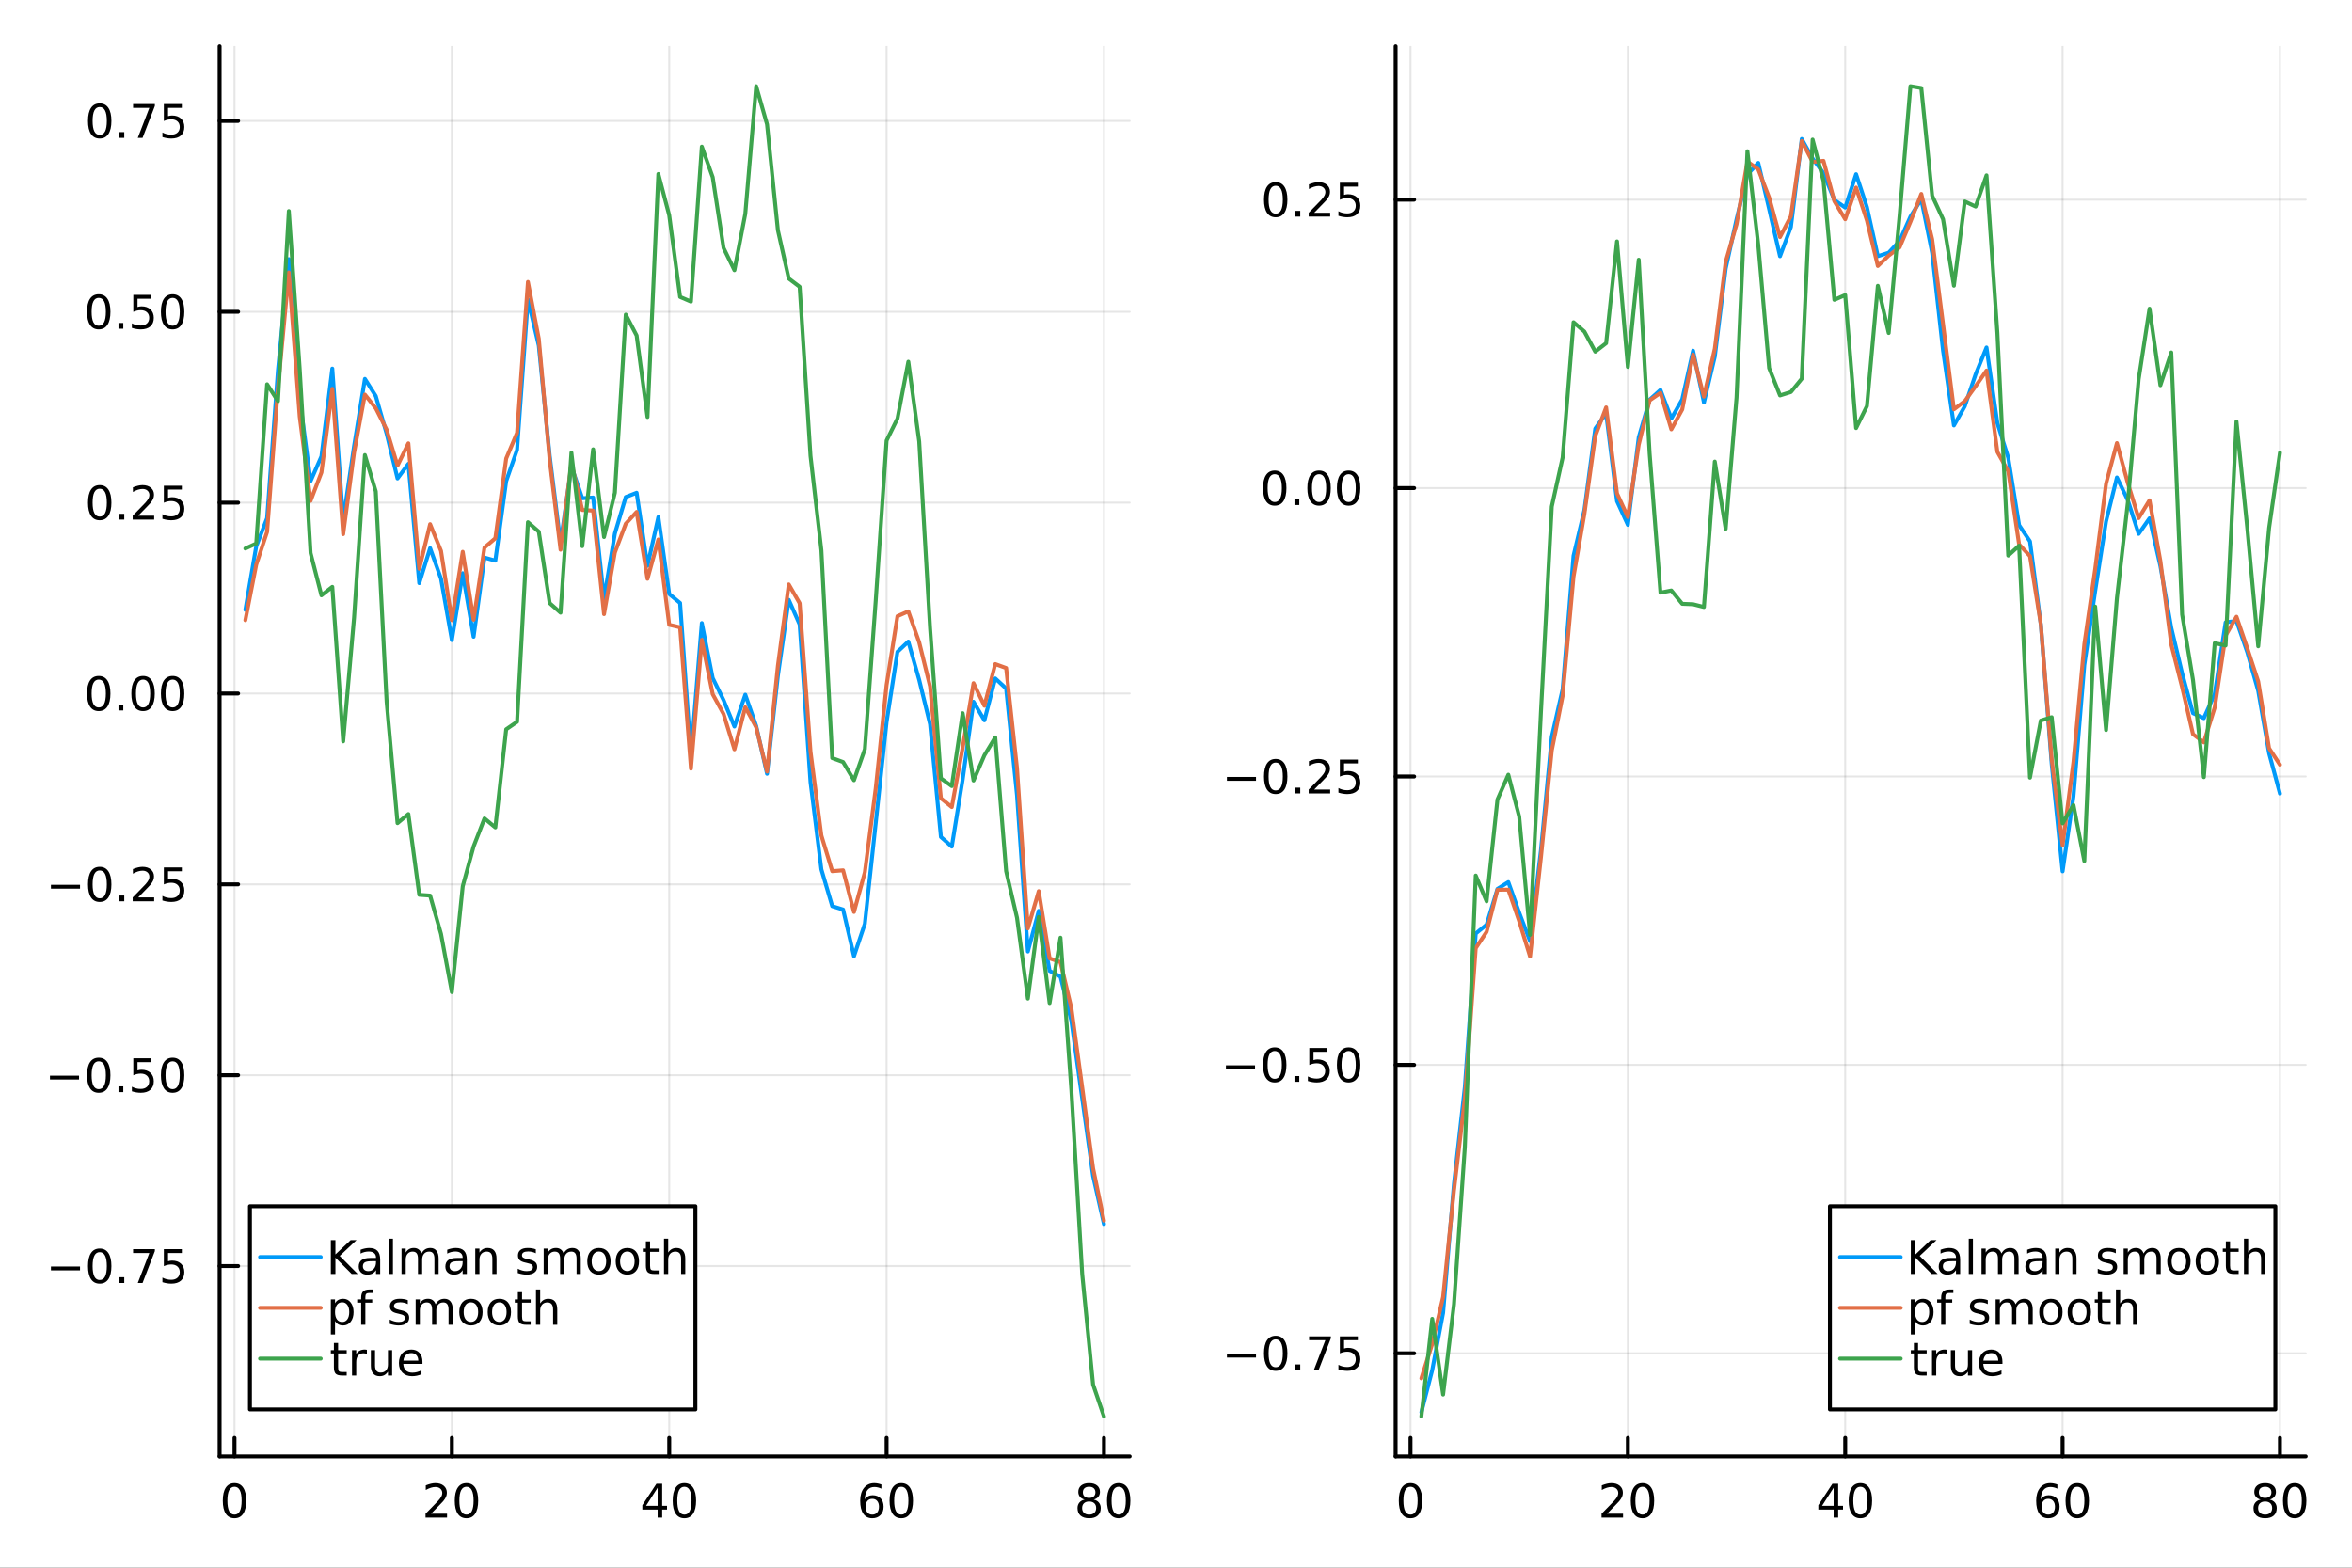 <?xml version="1.0" encoding="utf-8"?>
<svg xmlns="http://www.w3.org/2000/svg" xmlns:xlink="http://www.w3.org/1999/xlink" width="600" height="400" viewBox="0 0 2400 1600">
<rect x="0" y="0" width="2400" height="1600" fill="#333333" stroke="none"/>
<defs>
  <clipPath id="clip520">
    <rect x="0" y="0" width="2400" height="1600"/>
  </clipPath>
</defs>
<path clip-path="url(#clip520)" d="M0 1600 L2400 1600 L2400 0 L0 0  Z" fill="#ffffff" fill-rule="evenodd" fill-opacity="1"/>
<defs>
  <clipPath id="clip521">
    <rect x="480" y="0" width="1681" height="1600"/>
  </clipPath>
</defs>
<path clip-path="url(#clip520)" d="M224.098 1486.45 L1152.76 1486.45 L1152.76 47.244 L224.098 47.244  Z" fill="#ffffff" fill-rule="evenodd" fill-opacity="1"/>
<defs>
  <clipPath id="clip522">
    <rect x="224" y="47" width="930" height="1440"/>
  </clipPath>
</defs>
<polyline clip-path="url(#clip522)" style="stroke:#000000; stroke-linecap:round; stroke-linejoin:round; stroke-width:2; stroke-opacity:0.1; fill:none" points="239.291,1486.45 239.291,47.244 "/>
<polyline clip-path="url(#clip522)" style="stroke:#000000; stroke-linecap:round; stroke-linejoin:round; stroke-width:2; stroke-opacity:0.1; fill:none" points="461.086,1486.45 461.086,47.244 "/>
<polyline clip-path="url(#clip522)" style="stroke:#000000; stroke-linecap:round; stroke-linejoin:round; stroke-width:2; stroke-opacity:0.1; fill:none" points="682.882,1486.45 682.882,47.244 "/>
<polyline clip-path="url(#clip522)" style="stroke:#000000; stroke-linecap:round; stroke-linejoin:round; stroke-width:2; stroke-opacity:0.1; fill:none" points="904.678,1486.45 904.678,47.244 "/>
<polyline clip-path="url(#clip522)" style="stroke:#000000; stroke-linecap:round; stroke-linejoin:round; stroke-width:2; stroke-opacity:0.1; fill:none" points="1126.47,1486.45 1126.47,47.244 "/>
<polyline clip-path="url(#clip522)" style="stroke:#000000; stroke-linecap:round; stroke-linejoin:round; stroke-width:2; stroke-opacity:0.1; fill:none" points="224.098,1292.16 1152.76,1292.16 "/>
<polyline clip-path="url(#clip522)" style="stroke:#000000; stroke-linecap:round; stroke-linejoin:round; stroke-width:2; stroke-opacity:0.1; fill:none" points="224.098,1097.37 1152.76,1097.37 "/>
<polyline clip-path="url(#clip522)" style="stroke:#000000; stroke-linecap:round; stroke-linejoin:round; stroke-width:2; stroke-opacity:0.1; fill:none" points="224.098,902.585 1152.76,902.585 "/>
<polyline clip-path="url(#clip522)" style="stroke:#000000; stroke-linecap:round; stroke-linejoin:round; stroke-width:2; stroke-opacity:0.1; fill:none" points="224.098,707.796 1152.76,707.796 "/>
<polyline clip-path="url(#clip522)" style="stroke:#000000; stroke-linecap:round; stroke-linejoin:round; stroke-width:2; stroke-opacity:0.1; fill:none" points="224.098,513.008 1152.76,513.008 "/>
<polyline clip-path="url(#clip522)" style="stroke:#000000; stroke-linecap:round; stroke-linejoin:round; stroke-width:2; stroke-opacity:0.1; fill:none" points="224.098,318.219 1152.76,318.219 "/>
<polyline clip-path="url(#clip522)" style="stroke:#000000; stroke-linecap:round; stroke-linejoin:round; stroke-width:2; stroke-opacity:0.1; fill:none" points="224.098,123.43 1152.76,123.43 "/>
<polyline clip-path="url(#clip520)" style="stroke:#000000; stroke-linecap:round; stroke-linejoin:round; stroke-width:4; stroke-opacity:1; fill:none" points="224.098,1486.45 1152.76,1486.45 "/>
<polyline clip-path="url(#clip520)" style="stroke:#000000; stroke-linecap:round; stroke-linejoin:round; stroke-width:4; stroke-opacity:1; fill:none" points="239.291,1486.45 239.291,1467.55 "/>
<polyline clip-path="url(#clip520)" style="stroke:#000000; stroke-linecap:round; stroke-linejoin:round; stroke-width:4; stroke-opacity:1; fill:none" points="461.086,1486.45 461.086,1467.55 "/>
<polyline clip-path="url(#clip520)" style="stroke:#000000; stroke-linecap:round; stroke-linejoin:round; stroke-width:4; stroke-opacity:1; fill:none" points="682.882,1486.45 682.882,1467.55 "/>
<polyline clip-path="url(#clip520)" style="stroke:#000000; stroke-linecap:round; stroke-linejoin:round; stroke-width:4; stroke-opacity:1; fill:none" points="904.678,1486.45 904.678,1467.55 "/>
<polyline clip-path="url(#clip520)" style="stroke:#000000; stroke-linecap:round; stroke-linejoin:round; stroke-width:4; stroke-opacity:1; fill:none" points="1126.47,1486.45 1126.47,1467.55 "/>
<path clip-path="url(#clip520)" d="M239.291 1517.37 Q235.68 1517.37 233.851 1520.93 Q232.046 1524.47 232.046 1531.6 Q232.046 1538.71 233.851 1542.27 Q235.68 1545.82 239.291 1545.82 Q242.925 1545.82 244.731 1542.27 Q246.559 1538.71 246.559 1531.6 Q246.559 1524.47 244.731 1520.93 Q242.925 1517.37 239.291 1517.37 M239.291 1513.66 Q245.101 1513.66 248.157 1518.27 Q251.235 1522.85 251.235 1531.6 Q251.235 1540.33 248.157 1544.94 Q245.101 1549.52 239.291 1549.52 Q233.481 1549.52 230.402 1544.94 Q227.346 1540.33 227.346 1531.6 Q227.346 1522.85 230.402 1518.27 Q233.481 1513.66 239.291 1513.66 Z" fill="#000000" fill-rule="nonzero" fill-opacity="1" /><path clip-path="url(#clip520)" d="M439.86 1544.91 L456.179 1544.91 L456.179 1548.85 L434.235 1548.85 L434.235 1544.91 Q436.897 1542.16 441.48 1537.53 Q446.087 1532.88 447.267 1531.53 Q449.512 1529.01 450.392 1527.27 Q451.295 1525.51 451.295 1523.82 Q451.295 1521.07 449.35 1519.33 Q447.429 1517.6 444.327 1517.6 Q442.128 1517.6 439.675 1518.36 Q437.244 1519.13 434.466 1520.68 L434.466 1515.95 Q437.29 1514.82 439.744 1514.24 Q442.198 1513.66 444.235 1513.66 Q449.605 1513.66 452.799 1516.35 Q455.994 1519.03 455.994 1523.52 Q455.994 1525.65 455.184 1527.57 Q454.397 1529.47 452.29 1532.07 Q451.711 1532.74 448.61 1535.95 Q445.508 1539.15 439.86 1544.91 Z" fill="#000000" fill-rule="nonzero" fill-opacity="1" /><path clip-path="url(#clip520)" d="M475.994 1517.37 Q472.383 1517.37 470.554 1520.93 Q468.748 1524.47 468.748 1531.6 Q468.748 1538.71 470.554 1542.27 Q472.383 1545.82 475.994 1545.82 Q479.628 1545.82 481.434 1542.27 Q483.262 1538.71 483.262 1531.6 Q483.262 1524.47 481.434 1520.93 Q479.628 1517.37 475.994 1517.37 M475.994 1513.66 Q481.804 1513.66 484.859 1518.27 Q487.938 1522.85 487.938 1531.6 Q487.938 1540.33 484.859 1544.94 Q481.804 1549.52 475.994 1549.52 Q470.184 1549.52 467.105 1544.94 Q464.049 1540.33 464.049 1531.6 Q464.049 1522.85 467.105 1518.27 Q470.184 1513.66 475.994 1513.66 Z" fill="#000000" fill-rule="nonzero" fill-opacity="1" /><path clip-path="url(#clip520)" d="M671.053 1518.36 L659.248 1536.81 L671.053 1536.81 L671.053 1518.36 M669.827 1514.29 L675.706 1514.29 L675.706 1536.81 L680.637 1536.81 L680.637 1540.7 L675.706 1540.7 L675.706 1548.85 L671.053 1548.85 L671.053 1540.7 L655.452 1540.7 L655.452 1536.19 L669.827 1514.29 Z" fill="#000000" fill-rule="nonzero" fill-opacity="1" /><path clip-path="url(#clip520)" d="M698.368 1517.37 Q694.757 1517.37 692.928 1520.93 Q691.123 1524.47 691.123 1531.6 Q691.123 1538.71 692.928 1542.27 Q694.757 1545.82 698.368 1545.82 Q702.002 1545.82 703.808 1542.27 Q705.637 1538.71 705.637 1531.6 Q705.637 1524.47 703.808 1520.93 Q702.002 1517.37 698.368 1517.37 M698.368 1513.66 Q704.178 1513.66 707.234 1518.27 Q710.312 1522.85 710.312 1531.6 Q710.312 1540.33 707.234 1544.94 Q704.178 1549.52 698.368 1549.52 Q692.558 1549.52 689.479 1544.94 Q686.424 1540.33 686.424 1531.6 Q686.424 1522.85 689.479 1518.27 Q692.558 1513.66 698.368 1513.66 Z" fill="#000000" fill-rule="nonzero" fill-opacity="1" /><path clip-path="url(#clip520)" d="M890.083 1529.7 Q886.935 1529.7 885.083 1531.86 Q883.254 1534.01 883.254 1537.76 Q883.254 1541.49 885.083 1543.66 Q886.935 1545.82 890.083 1545.82 Q893.231 1545.82 895.06 1543.66 Q896.911 1541.49 896.911 1537.76 Q896.911 1534.01 895.06 1531.86 Q893.231 1529.7 890.083 1529.7 M899.365 1515.05 L899.365 1519.31 Q897.606 1518.48 895.8 1518.04 Q894.018 1517.6 892.259 1517.6 Q887.629 1517.6 885.175 1520.72 Q882.745 1523.85 882.398 1530.17 Q883.763 1528.15 885.823 1527.09 Q887.884 1526 890.361 1526 Q895.569 1526 898.578 1529.17 Q901.61 1532.32 901.61 1537.76 Q901.61 1543.08 898.462 1546.3 Q895.314 1549.52 890.083 1549.52 Q884.087 1549.52 880.916 1544.94 Q877.745 1540.33 877.745 1531.6 Q877.745 1523.41 881.634 1518.55 Q885.523 1513.66 892.073 1513.66 Q893.833 1513.66 895.615 1514.01 Q897.421 1514.36 899.365 1515.05 Z" fill="#000000" fill-rule="nonzero" fill-opacity="1" /><path clip-path="url(#clip520)" d="M919.666 1517.37 Q916.055 1517.37 914.226 1520.93 Q912.421 1524.47 912.421 1531.6 Q912.421 1538.71 914.226 1542.27 Q916.055 1545.82 919.666 1545.82 Q923.3 1545.82 925.106 1542.27 Q926.934 1538.71 926.934 1531.6 Q926.934 1524.47 925.106 1520.93 Q923.3 1517.37 919.666 1517.37 M919.666 1513.66 Q925.476 1513.66 928.532 1518.27 Q931.61 1522.85 931.61 1531.6 Q931.61 1540.33 928.532 1544.94 Q925.476 1549.52 919.666 1549.52 Q913.856 1549.52 910.777 1544.94 Q907.722 1540.33 907.722 1531.6 Q907.722 1522.85 910.777 1518.27 Q913.856 1513.66 919.666 1513.66 Z" fill="#000000" fill-rule="nonzero" fill-opacity="1" /><path clip-path="url(#clip520)" d="M1111.35 1532.44 Q1108.01 1532.44 1106.09 1534.22 Q1104.19 1536 1104.19 1539.13 Q1104.19 1542.25 1106.09 1544.03 Q1108.01 1545.82 1111.35 1545.82 Q1114.68 1545.82 1116.6 1544.03 Q1118.52 1542.23 1118.52 1539.13 Q1118.52 1536 1116.6 1534.22 Q1114.7 1532.44 1111.35 1532.44 M1106.67 1530.45 Q1103.66 1529.7 1101.97 1527.64 Q1100.3 1525.58 1100.3 1522.62 Q1100.3 1518.48 1103.24 1516.07 Q1106.21 1513.66 1111.35 1513.66 Q1116.51 1513.66 1119.45 1516.07 Q1122.39 1518.48 1122.39 1522.62 Q1122.39 1525.58 1120.7 1527.64 Q1119.03 1529.7 1116.04 1530.45 Q1119.42 1531.23 1121.3 1533.52 Q1123.2 1535.82 1123.2 1539.13 Q1123.2 1544.15 1120.12 1546.83 Q1117.06 1549.52 1111.35 1549.52 Q1105.63 1549.52 1102.55 1546.83 Q1099.49 1544.15 1099.49 1539.13 Q1099.49 1535.82 1101.39 1533.52 Q1103.29 1531.23 1106.67 1530.45 M1104.96 1523.06 Q1104.96 1525.75 1106.62 1527.25 Q1108.31 1528.76 1111.35 1528.76 Q1114.36 1528.76 1116.04 1527.25 Q1117.76 1525.75 1117.76 1523.06 Q1117.76 1520.38 1116.04 1518.87 Q1114.36 1517.37 1111.35 1517.37 Q1108.31 1517.37 1106.62 1518.87 Q1104.96 1520.38 1104.96 1523.06 Z" fill="#000000" fill-rule="nonzero" fill-opacity="1" /><path clip-path="url(#clip520)" d="M1141.51 1517.37 Q1137.9 1517.37 1136.07 1520.93 Q1134.26 1524.47 1134.26 1531.6 Q1134.26 1538.71 1136.07 1542.27 Q1137.9 1545.82 1141.51 1545.82 Q1145.14 1545.82 1146.95 1542.27 Q1148.78 1538.71 1148.78 1531.6 Q1148.78 1524.47 1146.95 1520.93 Q1145.14 1517.37 1141.51 1517.37 M1141.51 1513.66 Q1147.32 1513.66 1150.37 1518.27 Q1153.45 1522.85 1153.45 1531.6 Q1153.45 1540.33 1150.37 1544.94 Q1147.32 1549.52 1141.51 1549.52 Q1135.7 1549.52 1132.62 1544.94 Q1129.56 1540.33 1129.56 1531.6 Q1129.56 1522.85 1132.62 1518.27 Q1135.7 1513.66 1141.51 1513.66 Z" fill="#000000" fill-rule="nonzero" fill-opacity="1" /><polyline clip-path="url(#clip520)" style="stroke:#000000; stroke-linecap:round; stroke-linejoin:round; stroke-width:4; stroke-opacity:1; fill:none" points="224.098,1486.45 224.098,47.244 "/>
<polyline clip-path="url(#clip520)" style="stroke:#000000; stroke-linecap:round; stroke-linejoin:round; stroke-width:4; stroke-opacity:1; fill:none" points="224.098,1292.16 242.996,1292.16 "/>
<polyline clip-path="url(#clip520)" style="stroke:#000000; stroke-linecap:round; stroke-linejoin:round; stroke-width:4; stroke-opacity:1; fill:none" points="224.098,1097.37 242.996,1097.37 "/>
<polyline clip-path="url(#clip520)" style="stroke:#000000; stroke-linecap:round; stroke-linejoin:round; stroke-width:4; stroke-opacity:1; fill:none" points="224.098,902.585 242.996,902.585 "/>
<polyline clip-path="url(#clip520)" style="stroke:#000000; stroke-linecap:round; stroke-linejoin:round; stroke-width:4; stroke-opacity:1; fill:none" points="224.098,707.796 242.996,707.796 "/>
<polyline clip-path="url(#clip520)" style="stroke:#000000; stroke-linecap:round; stroke-linejoin:round; stroke-width:4; stroke-opacity:1; fill:none" points="224.098,513.008 242.996,513.008 "/>
<polyline clip-path="url(#clip520)" style="stroke:#000000; stroke-linecap:round; stroke-linejoin:round; stroke-width:4; stroke-opacity:1; fill:none" points="224.098,318.219 242.996,318.219 "/>
<polyline clip-path="url(#clip520)" style="stroke:#000000; stroke-linecap:round; stroke-linejoin:round; stroke-width:4; stroke-opacity:1; fill:none" points="224.098,123.43 242.996,123.43 "/>
<path clip-path="url(#clip520)" d="M51.987 1292.61 L81.663 1292.61 L81.663 1296.55 L51.987 1296.55 L51.987 1292.61 Z" fill="#000000" fill-rule="nonzero" fill-opacity="1" /><path clip-path="url(#clip520)" d="M101.756 1277.96 Q98.145 1277.96 96.316 1281.53 Q94.51 1285.07 94.51 1292.2 Q94.51 1299.3 96.316 1302.87 Q98.145 1306.41 101.756 1306.41 Q105.39 1306.41 107.196 1302.87 Q109.024 1299.3 109.024 1292.2 Q109.024 1285.07 107.196 1281.53 Q105.39 1277.96 101.756 1277.96 M101.756 1274.26 Q107.566 1274.26 110.621 1278.86 Q113.7 1283.45 113.7 1292.2 Q113.7 1300.92 110.621 1305.53 Q107.566 1310.11 101.756 1310.11 Q95.946 1310.11 92.867 1305.53 Q89.811 1300.92 89.811 1292.2 Q89.811 1283.45 92.867 1278.86 Q95.946 1274.26 101.756 1274.26 Z" fill="#000000" fill-rule="nonzero" fill-opacity="1" /><path clip-path="url(#clip520)" d="M121.918 1303.56 L126.802 1303.56 L126.802 1309.44 L121.918 1309.44 L121.918 1303.56 Z" fill="#000000" fill-rule="nonzero" fill-opacity="1" /><path clip-path="url(#clip520)" d="M135.806 1274.88 L158.029 1274.88 L158.029 1276.87 L145.482 1309.44 L140.598 1309.44 L152.404 1278.82 L135.806 1278.82 L135.806 1274.88 Z" fill="#000000" fill-rule="nonzero" fill-opacity="1" /><path clip-path="url(#clip520)" d="M167.195 1274.88 L185.552 1274.88 L185.552 1278.82 L171.478 1278.82 L171.478 1287.29 Q172.496 1286.94 173.515 1286.78 Q174.533 1286.6 175.552 1286.6 Q181.339 1286.6 184.718 1289.77 Q188.098 1292.94 188.098 1298.35 Q188.098 1303.93 184.626 1307.04 Q181.153 1310.11 174.834 1310.11 Q172.658 1310.11 170.39 1309.74 Q168.144 1309.37 165.737 1308.63 L165.737 1303.93 Q167.82 1305.07 170.042 1305.62 Q172.265 1306.18 174.741 1306.18 Q178.746 1306.18 181.084 1304.07 Q183.422 1301.97 183.422 1298.35 Q183.422 1294.74 181.084 1292.64 Q178.746 1290.53 174.741 1290.53 Q172.866 1290.53 170.991 1290.95 Q169.14 1291.36 167.195 1292.24 L167.195 1274.88 Z" fill="#000000" fill-rule="nonzero" fill-opacity="1" /><path clip-path="url(#clip520)" d="M50.992 1097.83 L80.668 1097.83 L80.668 1101.76 L50.992 1101.76 L50.992 1097.83 Z" fill="#000000" fill-rule="nonzero" fill-opacity="1" /><path clip-path="url(#clip520)" d="M100.76 1083.17 Q97.149 1083.17 95.321 1086.74 Q93.515 1090.28 93.515 1097.41 Q93.515 1104.51 95.321 1108.08 Q97.149 1111.62 100.76 1111.62 Q104.395 1111.62 106.2 1108.08 Q108.029 1104.51 108.029 1097.41 Q108.029 1090.28 106.2 1086.74 Q104.395 1083.17 100.76 1083.17 M100.76 1079.47 Q106.571 1079.47 109.626 1084.08 Q112.705 1088.66 112.705 1097.41 Q112.705 1106.14 109.626 1110.74 Q106.571 1115.33 100.76 1115.33 Q94.95 1115.33 91.871 1110.74 Q88.816 1106.14 88.816 1097.41 Q88.816 1088.66 91.871 1084.08 Q94.95 1079.47 100.76 1079.47 Z" fill="#000000" fill-rule="nonzero" fill-opacity="1" /><path clip-path="url(#clip520)" d="M120.922 1108.77 L125.807 1108.77 L125.807 1114.65 L120.922 1114.65 L120.922 1108.77 Z" fill="#000000" fill-rule="nonzero" fill-opacity="1" /><path clip-path="url(#clip520)" d="M136.038 1080.09 L154.394 1080.09 L154.394 1084.03 L140.32 1084.03 L140.32 1092.5 Q141.339 1092.15 142.357 1091.99 Q143.376 1091.81 144.394 1091.81 Q150.181 1091.81 153.561 1094.98 Q156.941 1098.15 156.941 1103.57 Q156.941 1109.14 153.468 1112.25 Q149.996 1115.33 143.677 1115.33 Q141.501 1115.33 139.232 1114.95 Q136.987 1114.58 134.58 1113.84 L134.58 1109.14 Q136.663 1110.28 138.885 1110.83 Q141.107 1111.39 143.584 1111.39 Q147.589 1111.39 149.927 1109.28 Q152.265 1107.18 152.265 1103.57 Q152.265 1099.95 149.927 1097.85 Q147.589 1095.74 143.584 1095.74 Q141.709 1095.74 139.834 1096.16 Q137.982 1096.58 136.038 1097.45 L136.038 1080.09 Z" fill="#000000" fill-rule="nonzero" fill-opacity="1" /><path clip-path="url(#clip520)" d="M176.153 1083.17 Q172.542 1083.17 170.714 1086.74 Q168.908 1090.28 168.908 1097.41 Q168.908 1104.51 170.714 1108.08 Q172.542 1111.62 176.153 1111.62 Q179.788 1111.62 181.593 1108.08 Q183.422 1104.51 183.422 1097.41 Q183.422 1090.28 181.593 1086.74 Q179.788 1083.17 176.153 1083.17 M176.153 1079.47 Q181.964 1079.47 185.019 1084.08 Q188.098 1088.66 188.098 1097.41 Q188.098 1106.14 185.019 1110.74 Q181.964 1115.33 176.153 1115.33 Q170.343 1115.33 167.265 1110.74 Q164.209 1106.14 164.209 1097.41 Q164.209 1088.66 167.265 1084.08 Q170.343 1079.47 176.153 1079.47 Z" fill="#000000" fill-rule="nonzero" fill-opacity="1" /><path clip-path="url(#clip520)" d="M51.987 903.036 L81.663 903.036 L81.663 906.972 L51.987 906.972 L51.987 903.036 Z" fill="#000000" fill-rule="nonzero" fill-opacity="1" /><path clip-path="url(#clip520)" d="M101.756 888.384 Q98.145 888.384 96.316 891.949 Q94.51 895.49 94.51 902.62 Q94.51 909.726 96.316 913.291 Q98.145 916.833 101.756 916.833 Q105.39 916.833 107.196 913.291 Q109.024 909.726 109.024 902.62 Q109.024 895.49 107.196 891.949 Q105.39 888.384 101.756 888.384 M101.756 884.68 Q107.566 884.68 110.621 889.287 Q113.7 893.87 113.7 902.62 Q113.7 911.347 110.621 915.953 Q107.566 920.536 101.756 920.536 Q95.946 920.536 92.867 915.953 Q89.811 911.347 89.811 902.62 Q89.811 893.87 92.867 889.287 Q95.946 884.68 101.756 884.68 Z" fill="#000000" fill-rule="nonzero" fill-opacity="1" /><path clip-path="url(#clip520)" d="M121.918 913.985 L126.802 913.985 L126.802 919.865 L121.918 919.865 L121.918 913.985 Z" fill="#000000" fill-rule="nonzero" fill-opacity="1" /><path clip-path="url(#clip520)" d="M141.015 915.93 L157.334 915.93 L157.334 919.865 L135.39 919.865 L135.39 915.93 Q138.052 913.175 142.635 908.546 Q147.242 903.893 148.422 902.55 Q150.668 900.027 151.547 898.291 Q152.45 896.532 152.45 894.842 Q152.45 892.087 150.505 890.351 Q148.584 888.615 145.482 888.615 Q143.283 888.615 140.83 889.379 Q138.399 890.143 135.621 891.694 L135.621 886.972 Q138.445 885.837 140.899 885.259 Q143.353 884.68 145.39 884.68 Q150.76 884.68 153.955 887.365 Q157.149 890.05 157.149 894.541 Q157.149 896.671 156.339 898.592 Q155.552 900.49 153.445 903.083 Q152.867 903.754 149.765 906.972 Q146.663 910.166 141.015 915.93 Z" fill="#000000" fill-rule="nonzero" fill-opacity="1" /><path clip-path="url(#clip520)" d="M167.195 885.305 L185.552 885.305 L185.552 889.24 L171.478 889.24 L171.478 897.712 Q172.496 897.365 173.515 897.203 Q174.533 897.018 175.552 897.018 Q181.339 897.018 184.718 900.189 Q188.098 903.361 188.098 908.777 Q188.098 914.356 184.626 917.458 Q181.153 920.536 174.834 920.536 Q172.658 920.536 170.39 920.166 Q168.144 919.796 165.737 919.055 L165.737 914.356 Q167.82 915.49 170.042 916.046 Q172.265 916.601 174.741 916.601 Q178.746 916.601 181.084 914.495 Q183.422 912.388 183.422 908.777 Q183.422 905.166 181.084 903.06 Q178.746 900.953 174.741 900.953 Q172.866 900.953 170.991 901.37 Q169.14 901.786 167.195 902.666 L167.195 885.305 Z" fill="#000000" fill-rule="nonzero" fill-opacity="1" /><path clip-path="url(#clip520)" d="M100.76 693.595 Q97.149 693.595 95.321 697.16 Q93.515 700.701 93.515 707.831 Q93.515 714.938 95.321 718.502 Q97.149 722.044 100.76 722.044 Q104.395 722.044 106.2 718.502 Q108.029 714.938 108.029 707.831 Q108.029 700.701 106.2 697.16 Q104.395 693.595 100.76 693.595 M100.76 689.891 Q106.571 689.891 109.626 694.498 Q112.705 699.081 112.705 707.831 Q112.705 716.558 109.626 721.164 Q106.571 725.748 100.76 725.748 Q94.95 725.748 91.871 721.164 Q88.816 716.558 88.816 707.831 Q88.816 699.081 91.871 694.498 Q94.95 689.891 100.76 689.891 Z" fill="#000000" fill-rule="nonzero" fill-opacity="1" /><path clip-path="url(#clip520)" d="M120.922 719.197 L125.807 719.197 L125.807 725.076 L120.922 725.076 L120.922 719.197 Z" fill="#000000" fill-rule="nonzero" fill-opacity="1" /><path clip-path="url(#clip520)" d="M145.992 693.595 Q142.381 693.595 140.552 697.16 Q138.746 700.701 138.746 707.831 Q138.746 714.938 140.552 718.502 Q142.381 722.044 145.992 722.044 Q149.626 722.044 151.431 718.502 Q153.26 714.938 153.26 707.831 Q153.26 700.701 151.431 697.16 Q149.626 693.595 145.992 693.595 M145.992 689.891 Q151.802 689.891 154.857 694.498 Q157.936 699.081 157.936 707.831 Q157.936 716.558 154.857 721.164 Q151.802 725.748 145.992 725.748 Q140.181 725.748 137.103 721.164 Q134.047 716.558 134.047 707.831 Q134.047 699.081 137.103 694.498 Q140.181 689.891 145.992 689.891 Z" fill="#000000" fill-rule="nonzero" fill-opacity="1" /><path clip-path="url(#clip520)" d="M176.153 693.595 Q172.542 693.595 170.714 697.16 Q168.908 700.701 168.908 707.831 Q168.908 714.938 170.714 718.502 Q172.542 722.044 176.153 722.044 Q179.788 722.044 181.593 718.502 Q183.422 714.938 183.422 707.831 Q183.422 700.701 181.593 697.16 Q179.788 693.595 176.153 693.595 M176.153 689.891 Q181.964 689.891 185.019 694.498 Q188.098 699.081 188.098 707.831 Q188.098 716.558 185.019 721.164 Q181.964 725.748 176.153 725.748 Q170.343 725.748 167.265 721.164 Q164.209 716.558 164.209 707.831 Q164.209 699.081 167.265 694.498 Q170.343 689.891 176.153 689.891 Z" fill="#000000" fill-rule="nonzero" fill-opacity="1" /><path clip-path="url(#clip520)" d="M101.756 498.806 Q98.145 498.806 96.316 502.371 Q94.51 505.913 94.51 513.042 Q94.51 520.149 96.316 523.714 Q98.145 527.255 101.756 527.255 Q105.39 527.255 107.196 523.714 Q109.024 520.149 109.024 513.042 Q109.024 505.913 107.196 502.371 Q105.39 498.806 101.756 498.806 M101.756 495.103 Q107.566 495.103 110.621 499.709 Q113.7 504.292 113.7 513.042 Q113.7 521.769 110.621 526.376 Q107.566 530.959 101.756 530.959 Q95.946 530.959 92.867 526.376 Q89.811 521.769 89.811 513.042 Q89.811 504.292 92.867 499.709 Q95.946 495.103 101.756 495.103 Z" fill="#000000" fill-rule="nonzero" fill-opacity="1" /><path clip-path="url(#clip520)" d="M121.918 524.408 L126.802 524.408 L126.802 530.288 L121.918 530.288 L121.918 524.408 Z" fill="#000000" fill-rule="nonzero" fill-opacity="1" /><path clip-path="url(#clip520)" d="M141.015 526.352 L157.334 526.352 L157.334 530.288 L135.39 530.288 L135.39 526.352 Q138.052 523.598 142.635 518.968 Q147.242 514.315 148.422 512.973 Q150.668 510.45 151.547 508.714 Q152.45 506.954 152.45 505.265 Q152.45 502.51 150.505 500.774 Q148.584 499.038 145.482 499.038 Q143.283 499.038 140.83 499.802 Q138.399 500.566 135.621 502.116 L135.621 497.394 Q138.445 496.26 140.899 495.681 Q143.353 495.103 145.39 495.103 Q150.76 495.103 153.955 497.788 Q157.149 500.473 157.149 504.964 Q157.149 507.093 156.339 509.015 Q155.552 510.913 153.445 513.505 Q152.867 514.177 149.765 517.394 Q146.663 520.589 141.015 526.352 Z" fill="#000000" fill-rule="nonzero" fill-opacity="1" /><path clip-path="url(#clip520)" d="M167.195 495.728 L185.552 495.728 L185.552 499.663 L171.478 499.663 L171.478 508.135 Q172.496 507.788 173.515 507.626 Q174.533 507.441 175.552 507.441 Q181.339 507.441 184.718 510.612 Q188.098 513.783 188.098 519.2 Q188.098 524.778 184.626 527.88 Q181.153 530.959 174.834 530.959 Q172.658 530.959 170.39 530.589 Q168.144 530.218 165.737 529.477 L165.737 524.778 Q167.82 525.913 170.042 526.468 Q172.265 527.024 174.741 527.024 Q178.746 527.024 181.084 524.917 Q183.422 522.811 183.422 519.2 Q183.422 515.589 181.084 513.482 Q178.746 511.376 174.741 511.376 Q172.866 511.376 170.991 511.792 Q169.14 512.209 167.195 513.089 L167.195 495.728 Z" fill="#000000" fill-rule="nonzero" fill-opacity="1" /><path clip-path="url(#clip520)" d="M100.76 304.018 Q97.149 304.018 95.321 307.582 Q93.515 311.124 93.515 318.254 Q93.515 325.36 95.321 328.925 Q97.149 332.467 100.76 332.467 Q104.395 332.467 106.2 328.925 Q108.029 325.36 108.029 318.254 Q108.029 311.124 106.2 307.582 Q104.395 304.018 100.76 304.018 M100.76 300.314 Q106.571 300.314 109.626 304.92 Q112.705 309.504 112.705 318.254 Q112.705 326.98 109.626 331.587 Q106.571 336.17 100.76 336.17 Q94.95 336.17 91.871 331.587 Q88.816 326.98 88.816 318.254 Q88.816 309.504 91.871 304.92 Q94.95 300.314 100.76 300.314 Z" fill="#000000" fill-rule="nonzero" fill-opacity="1" /><path clip-path="url(#clip520)" d="M120.922 329.619 L125.807 329.619 L125.807 335.499 L120.922 335.499 L120.922 329.619 Z" fill="#000000" fill-rule="nonzero" fill-opacity="1" /><path clip-path="url(#clip520)" d="M136.038 300.939 L154.394 300.939 L154.394 304.874 L140.32 304.874 L140.32 313.346 Q141.339 312.999 142.357 312.837 Q143.376 312.652 144.394 312.652 Q150.181 312.652 153.561 315.823 Q156.941 318.994 156.941 324.411 Q156.941 329.99 153.468 333.092 Q149.996 336.17 143.677 336.17 Q141.501 336.17 139.232 335.8 Q136.987 335.429 134.58 334.689 L134.58 329.99 Q136.663 331.124 138.885 331.679 Q141.107 332.235 143.584 332.235 Q147.589 332.235 149.927 330.129 Q152.265 328.022 152.265 324.411 Q152.265 320.8 149.927 318.693 Q147.589 316.587 143.584 316.587 Q141.709 316.587 139.834 317.004 Q137.982 317.42 136.038 318.3 L136.038 300.939 Z" fill="#000000" fill-rule="nonzero" fill-opacity="1" /><path clip-path="url(#clip520)" d="M176.153 304.018 Q172.542 304.018 170.714 307.582 Q168.908 311.124 168.908 318.254 Q168.908 325.36 170.714 328.925 Q172.542 332.467 176.153 332.467 Q179.788 332.467 181.593 328.925 Q183.422 325.36 183.422 318.254 Q183.422 311.124 181.593 307.582 Q179.788 304.018 176.153 304.018 M176.153 300.314 Q181.964 300.314 185.019 304.92 Q188.098 309.504 188.098 318.254 Q188.098 326.98 185.019 331.587 Q181.964 336.17 176.153 336.17 Q170.343 336.17 167.265 331.587 Q164.209 326.98 164.209 318.254 Q164.209 309.504 167.265 304.92 Q170.343 300.314 176.153 300.314 Z" fill="#000000" fill-rule="nonzero" fill-opacity="1" /><path clip-path="url(#clip520)" d="M101.756 109.229 Q98.145 109.229 96.316 112.794 Q94.51 116.335 94.51 123.465 Q94.51 130.571 96.316 134.136 Q98.145 137.678 101.756 137.678 Q105.39 137.678 107.196 134.136 Q109.024 130.571 109.024 123.465 Q109.024 116.335 107.196 112.794 Q105.39 109.229 101.756 109.229 M101.756 105.525 Q107.566 105.525 110.621 110.132 Q113.7 114.715 113.7 123.465 Q113.7 132.192 110.621 136.798 Q107.566 141.381 101.756 141.381 Q95.946 141.381 92.867 136.798 Q89.811 132.192 89.811 123.465 Q89.811 114.715 92.867 110.132 Q95.946 105.525 101.756 105.525 Z" fill="#000000" fill-rule="nonzero" fill-opacity="1" /><path clip-path="url(#clip520)" d="M121.918 134.831 L126.802 134.831 L126.802 140.71 L121.918 140.71 L121.918 134.831 Z" fill="#000000" fill-rule="nonzero" fill-opacity="1" /><path clip-path="url(#clip520)" d="M135.806 106.15 L158.029 106.15 L158.029 108.141 L145.482 140.71 L140.598 140.71 L152.404 110.085 L135.806 110.085 L135.806 106.15 Z" fill="#000000" fill-rule="nonzero" fill-opacity="1" /><path clip-path="url(#clip520)" d="M167.195 106.15 L185.552 106.15 L185.552 110.085 L171.478 110.085 L171.478 118.558 Q172.496 118.21 173.515 118.048 Q174.533 117.863 175.552 117.863 Q181.339 117.863 184.718 121.034 Q188.098 124.206 188.098 129.622 Q188.098 135.201 184.626 138.303 Q181.153 141.381 174.834 141.381 Q172.658 141.381 170.39 141.011 Q168.144 140.641 165.737 139.9 L165.737 135.201 Q167.82 136.335 170.042 136.891 Q172.265 137.446 174.741 137.446 Q178.746 137.446 181.084 135.34 Q183.422 133.233 183.422 129.622 Q183.422 126.011 181.084 123.905 Q178.746 121.798 174.741 121.798 Q172.866 121.798 170.991 122.215 Q169.14 122.632 167.195 123.511 L167.195 106.15 Z" fill="#000000" fill-rule="nonzero" fill-opacity="1" /><polyline clip-path="url(#clip522)" style="stroke:#009af9; stroke-linecap:round; stroke-linejoin:round; stroke-width:4; stroke-opacity:1; fill:none" points="250.381,622.382 261.47,557.626 272.56,528.867 283.65,377.727 294.74,264.498 305.83,406.655 316.919,491.009 328.009,465.771 339.099,376.168 350.189,531.296 361.278,455.425 372.368,386.714 383.458,404.222 394.548,442.718 405.638,488.329 416.727,473.399 427.817,595.163 438.907,559.45 449.997,590.552 461.086,653.313 472.176,585.044 483.266,649.866 494.356,569.082 505.446,572.182 516.535,491.057 527.625,459.114 538.715,305.473 549.805,352.81 560.894,464.967 571.984,554.566 583.074,475.968 594.164,508.542 605.254,507.802 616.343,611.034 627.433,544.542 638.523,507.277 649.613,502.931 660.702,577.496 671.792,527.735 682.882,606.216 693.972,615.421 705.062,771.253 716.151,635.925 727.241,691.958 738.331,714.544 749.421,741.513 760.51,709.023 771.6,740.895 782.69,789.715 793.78,689.502 804.87,612.189 815.959,637.271 827.049,798.273 838.139,887.336 849.229,924.833 860.318,928.253 871.408,975.903 882.498,942.778 893.588,840.127 904.678,736.908 915.767,665.241 926.857,654.81 937.947,693.899 949.037,739.134 960.126,854.22 971.216,864.047 982.306,795.623 993.396,716.234 1004.49,735.155 1015.58,692.44 1026.67,702.662 1037.75,811.503 1048.84,971.124 1059.93,929.639 1071.02,990.858 1082.11,996.74 1093.2,1041.83 1104.29,1121.17 1115.38,1200.29 1126.47,1249.39 "/>
<polyline clip-path="url(#clip522)" style="stroke:#e26f46; stroke-linecap:round; stroke-linejoin:round; stroke-width:4; stroke-opacity:1; fill:none" points="250.381,632.957 261.47,576.309 272.56,542.812 283.65,396.126 294.74,278.097 305.83,425.21 316.919,511.184 328.009,482.185 339.099,396.854 350.189,545.135 361.278,462.057 372.368,402.733 383.458,416.668 394.548,438.551 405.638,475.191 416.727,452.455 427.817,580.569 438.907,534.96 449.997,562.233 461.086,633 472.176,563.204 483.266,632.518 494.356,558.88 505.446,549.348 516.535,467.955 527.625,441.767 538.715,287.747 549.805,345.739 560.894,469.264 571.984,561.049 583.074,472.203 594.164,520.453 605.254,521.103 616.343,626.782 627.433,563.927 638.523,534.535 649.613,522.44 660.702,590.732 671.792,550.611 682.882,637.685 693.972,640.213 705.062,784.509 716.151,653.035 727.241,708.48 738.331,728.722 749.421,764.798 760.51,721.749 771.6,742.282 782.69,787.457 793.78,679.392 804.87,596.471 815.959,615.656 827.049,767.003 838.139,852.739 849.229,889.141 860.318,888.256 871.408,930.756 882.498,890.236 893.588,804.647 904.678,699.074 915.767,628.87 926.857,623.976 937.947,655.585 949.037,700.506 960.126,814.788 971.216,823.713 982.306,763.223 993.396,697.258 1004.49,720.298 1015.58,677.758 1026.67,681.779 1037.75,783.903 1048.84,947.56 1059.93,909.524 1071.02,978.14 1082.11,981.946 1093.2,1028.74 1104.29,1109.89 1115.38,1192.42 1126.47,1245.93 "/>
<polyline clip-path="url(#clip522)" style="stroke:#3da44d; stroke-linecap:round; stroke-linejoin:round; stroke-width:4; stroke-opacity:1; fill:none" points="250.381,559.813 261.47,554.719 272.56,392.209 283.65,409.414 294.74,215.394 305.83,376.573 316.919,564.447 328.009,607.608 339.099,598.948 350.189,756.659 361.278,630.67 372.368,464.447 383.458,501.571 394.548,716.407 405.638,840.119 416.727,830.827 427.817,913.244 438.907,914.046 449.997,953.113 461.086,1012.58 472.176,904.571 483.266,863.907 494.356,835.304 505.446,844.462 516.535,744.329 527.625,736.712 538.715,532.956 549.805,542.579 560.894,615.547 571.984,625.308 583.074,462.034 594.164,557.457 605.254,458.584 616.343,548.086 627.433,502.896 638.523,321.104 649.613,342.403 660.702,425.58 671.792,177.594 682.882,219.738 693.972,303.058 705.062,307.83 716.151,149.635 727.241,180.817 738.331,253.055 749.421,275.789 760.51,218.183 771.6,87.976 782.69,126.916 793.78,235.055 804.87,284.319 815.959,292.7 827.049,465.316 838.139,561.594 849.229,773.7 860.318,777.75 871.408,796.316 882.498,764.627 893.588,613.095 904.678,449.641 915.767,427.175 926.857,369.177 937.947,450.63 949.037,640.878 960.126,794.406 971.216,802.317 982.306,727.91 993.396,796.612 1004.49,770.897 1015.58,752.61 1026.67,889.115 1037.75,936.623 1048.84,1019.18 1059.93,935.897 1071.02,1023.74 1082.11,957.002 1093.2,1112.4 1104.29,1300.39 1115.38,1413.1 1126.47,1445.72 "/>
<path clip-path="url(#clip520)" d="M255.053 1438.47 L709.584 1438.47 L709.584 1231.11 L255.053 1231.11  Z" fill="#ffffff" fill-rule="evenodd" fill-opacity="1"/>
<polyline clip-path="url(#clip520)" style="stroke:#000000; stroke-linecap:round; stroke-linejoin:round; stroke-width:4; stroke-opacity:1; fill:none" points="255.053,1438.47 709.584,1438.47 709.584,1231.11 255.053,1231.11 255.053,1438.47 "/>
<polyline clip-path="url(#clip520)" style="stroke:#009af9; stroke-linecap:round; stroke-linejoin:round; stroke-width:4; stroke-opacity:1; fill:none" points="265.372,1282.95 327.282,1282.95 "/>
<path clip-path="url(#clip520)" d="M337.601 1265.67 L342.276 1265.67 L342.276 1280.28 L357.786 1265.67 L363.804 1265.67 L346.651 1281.79 L365.031 1300.23 L358.874 1300.23 L342.276 1283.59 L342.276 1300.23 L337.601 1300.23 L337.601 1265.67 Z" fill="#000000" fill-rule="nonzero" fill-opacity="1" /><path clip-path="url(#clip520)" d="M379.452 1287.2 Q374.29 1287.2 372.299 1288.38 Q370.309 1289.56 370.309 1292.41 Q370.309 1294.68 371.79 1296.02 Q373.295 1297.34 375.864 1297.34 Q379.406 1297.34 381.535 1294.84 Q383.688 1292.32 383.688 1288.15 L383.688 1287.2 L379.452 1287.2 M387.947 1285.44 L387.947 1300.23 L383.688 1300.23 L383.688 1296.3 Q382.23 1298.66 380.054 1299.79 Q377.878 1300.91 374.73 1300.91 Q370.748 1300.91 368.387 1298.68 Q366.049 1296.44 366.049 1292.69 Q366.049 1288.31 368.966 1286.09 Q371.906 1283.87 377.716 1283.87 L383.688 1283.87 L383.688 1283.45 Q383.688 1280.51 381.744 1278.92 Q379.823 1277.29 376.327 1277.29 Q374.105 1277.29 371.998 1277.83 Q369.892 1278.36 367.948 1279.42 L367.948 1275.49 Q370.286 1274.59 372.485 1274.15 Q374.684 1273.68 376.767 1273.68 Q382.392 1273.68 385.17 1276.6 Q387.947 1279.52 387.947 1285.44 Z" fill="#000000" fill-rule="nonzero" fill-opacity="1" /><path clip-path="url(#clip520)" d="M396.721 1264.22 L400.98 1264.22 L400.98 1300.23 L396.721 1300.23 L396.721 1264.22 Z" fill="#000000" fill-rule="nonzero" fill-opacity="1" /><path clip-path="url(#clip520)" d="M430.077 1279.29 Q431.674 1276.42 433.896 1275.05 Q436.119 1273.68 439.128 1273.68 Q443.179 1273.68 445.378 1276.53 Q447.577 1279.35 447.577 1284.59 L447.577 1300.23 L443.294 1300.23 L443.294 1284.73 Q443.294 1281 441.975 1279.19 Q440.656 1277.39 437.947 1277.39 Q434.637 1277.39 432.716 1279.59 Q430.794 1281.79 430.794 1285.58 L430.794 1300.23 L426.512 1300.23 L426.512 1284.73 Q426.512 1280.98 425.193 1279.19 Q423.873 1277.39 421.119 1277.39 Q417.855 1277.39 415.933 1279.61 Q414.012 1281.81 414.012 1285.58 L414.012 1300.23 L409.73 1300.23 L409.73 1274.31 L414.012 1274.31 L414.012 1278.34 Q415.47 1275.95 417.508 1274.82 Q419.545 1273.68 422.345 1273.68 Q425.169 1273.68 427.137 1275.12 Q429.128 1276.55 430.077 1279.29 Z" fill="#000000" fill-rule="nonzero" fill-opacity="1" /><path clip-path="url(#clip520)" d="M467.854 1287.2 Q462.692 1287.2 460.702 1288.38 Q458.711 1289.56 458.711 1292.41 Q458.711 1294.68 460.192 1296.02 Q461.697 1297.34 464.267 1297.34 Q467.808 1297.34 469.938 1294.84 Q472.091 1292.32 472.091 1288.15 L472.091 1287.2 L467.854 1287.2 M476.35 1285.44 L476.35 1300.23 L472.091 1300.23 L472.091 1296.3 Q470.632 1298.66 468.456 1299.79 Q466.28 1300.91 463.132 1300.91 Q459.151 1300.91 456.79 1298.68 Q454.452 1296.44 454.452 1292.69 Q454.452 1288.31 457.368 1286.09 Q460.308 1283.87 466.118 1283.87 L472.091 1283.87 L472.091 1283.45 Q472.091 1280.51 470.146 1278.92 Q468.225 1277.29 464.729 1277.29 Q462.507 1277.29 460.401 1277.83 Q458.294 1278.36 456.35 1279.42 L456.35 1275.49 Q458.688 1274.59 460.887 1274.15 Q463.086 1273.68 465.169 1273.68 Q470.794 1273.68 473.572 1276.6 Q476.35 1279.52 476.35 1285.44 Z" fill="#000000" fill-rule="nonzero" fill-opacity="1" /><path clip-path="url(#clip520)" d="M506.674 1284.59 L506.674 1300.23 L502.414 1300.23 L502.414 1284.73 Q502.414 1281.04 500.979 1279.22 Q499.544 1277.39 496.674 1277.39 Q493.225 1277.39 491.234 1279.59 Q489.243 1281.79 489.243 1285.58 L489.243 1300.23 L484.961 1300.23 L484.961 1274.31 L489.243 1274.31 L489.243 1278.34 Q490.771 1276 492.831 1274.84 Q494.914 1273.68 497.623 1273.68 Q502.09 1273.68 504.382 1276.46 Q506.674 1279.22 506.674 1284.59 Z" fill="#000000" fill-rule="nonzero" fill-opacity="1" /><path clip-path="url(#clip520)" d="M546.766 1275.07 L546.766 1279.1 Q544.961 1278.17 543.016 1277.71 Q541.072 1277.25 538.988 1277.25 Q535.817 1277.25 534.22 1278.22 Q532.646 1279.19 532.646 1281.14 Q532.646 1282.62 533.78 1283.48 Q534.914 1284.31 538.34 1285.07 L539.799 1285.4 Q544.336 1286.37 546.234 1288.15 Q548.155 1289.91 548.155 1293.08 Q548.155 1296.69 545.285 1298.8 Q542.437 1300.91 537.437 1300.91 Q535.354 1300.91 533.086 1300.49 Q530.84 1300.1 528.34 1299.29 L528.34 1294.89 Q530.701 1296.11 532.993 1296.74 Q535.285 1297.34 537.53 1297.34 Q540.539 1297.34 542.16 1296.32 Q543.78 1295.28 543.78 1293.41 Q543.78 1291.67 542.599 1290.74 Q541.442 1289.82 537.484 1288.96 L536.002 1288.61 Q532.044 1287.78 530.285 1286.07 Q528.525 1284.33 528.525 1281.32 Q528.525 1277.67 531.118 1275.67 Q533.711 1273.68 538.479 1273.68 Q540.84 1273.68 542.923 1274.03 Q545.007 1274.38 546.766 1275.07 Z" fill="#000000" fill-rule="nonzero" fill-opacity="1" /><path clip-path="url(#clip520)" d="M575.122 1279.29 Q576.72 1276.42 578.942 1275.05 Q581.164 1273.68 584.173 1273.68 Q588.224 1273.68 590.423 1276.53 Q592.622 1279.35 592.622 1284.59 L592.622 1300.23 L588.34 1300.23 L588.34 1284.73 Q588.34 1281 587.02 1279.19 Q585.701 1277.39 582.993 1277.39 Q579.683 1277.39 577.761 1279.59 Q575.84 1281.79 575.84 1285.58 L575.84 1300.23 L571.558 1300.23 L571.558 1284.73 Q571.558 1280.98 570.238 1279.19 Q568.919 1277.39 566.164 1277.39 Q562.9 1277.39 560.979 1279.61 Q559.058 1281.81 559.058 1285.58 L559.058 1300.23 L554.775 1300.23 L554.775 1274.31 L559.058 1274.31 L559.058 1278.34 Q560.516 1275.95 562.553 1274.82 Q564.59 1273.68 567.391 1273.68 Q570.215 1273.68 572.183 1275.12 Q574.173 1276.55 575.122 1279.29 Z" fill="#000000" fill-rule="nonzero" fill-opacity="1" /><path clip-path="url(#clip520)" d="M611.164 1277.29 Q607.738 1277.29 605.747 1279.98 Q603.757 1282.64 603.757 1287.29 Q603.757 1291.95 605.724 1294.63 Q607.715 1297.29 611.164 1297.29 Q614.567 1297.29 616.557 1294.61 Q618.548 1291.92 618.548 1287.29 Q618.548 1282.69 616.557 1280 Q614.567 1277.29 611.164 1277.29 M611.164 1273.68 Q616.719 1273.68 619.891 1277.29 Q623.062 1280.91 623.062 1287.29 Q623.062 1293.66 619.891 1297.29 Q616.719 1300.91 611.164 1300.91 Q605.585 1300.91 602.414 1297.29 Q599.266 1293.66 599.266 1287.29 Q599.266 1280.91 602.414 1277.29 Q605.585 1273.68 611.164 1273.68 Z" fill="#000000" fill-rule="nonzero" fill-opacity="1" /><path clip-path="url(#clip520)" d="M640.168 1277.29 Q636.742 1277.29 634.752 1279.98 Q632.761 1282.64 632.761 1287.29 Q632.761 1291.95 634.729 1294.63 Q636.719 1297.29 640.168 1297.29 Q643.571 1297.29 645.562 1294.61 Q647.553 1291.92 647.553 1287.29 Q647.553 1282.69 645.562 1280 Q643.571 1277.29 640.168 1277.29 M640.168 1273.68 Q645.724 1273.68 648.895 1277.29 Q652.066 1280.91 652.066 1287.29 Q652.066 1293.66 648.895 1297.29 Q645.724 1300.91 640.168 1300.91 Q634.59 1300.91 631.418 1297.29 Q628.27 1293.66 628.27 1287.29 Q628.27 1280.91 631.418 1277.29 Q634.59 1273.68 640.168 1273.68 Z" fill="#000000" fill-rule="nonzero" fill-opacity="1" /><path clip-path="url(#clip520)" d="M663.34 1266.95 L663.34 1274.31 L672.113 1274.31 L672.113 1277.62 L663.34 1277.62 L663.34 1291.69 Q663.34 1294.86 664.196 1295.77 Q665.076 1296.67 667.738 1296.67 L672.113 1296.67 L672.113 1300.23 L667.738 1300.23 Q662.807 1300.23 660.932 1298.41 Q659.057 1296.55 659.057 1291.69 L659.057 1277.62 L655.932 1277.62 L655.932 1274.31 L659.057 1274.31 L659.057 1266.95 L663.34 1266.95 Z" fill="#000000" fill-rule="nonzero" fill-opacity="1" /><path clip-path="url(#clip520)" d="M699.265 1284.59 L699.265 1300.23 L695.006 1300.23 L695.006 1284.73 Q695.006 1281.04 693.571 1279.22 Q692.136 1277.39 689.265 1277.39 Q685.816 1277.39 683.826 1279.59 Q681.835 1281.79 681.835 1285.58 L681.835 1300.23 L677.552 1300.23 L677.552 1264.22 L681.835 1264.22 L681.835 1278.34 Q683.363 1276 685.423 1274.84 Q687.506 1273.68 690.214 1273.68 Q694.682 1273.68 696.974 1276.46 Q699.265 1279.22 699.265 1284.59 Z" fill="#000000" fill-rule="nonzero" fill-opacity="1" /><polyline clip-path="url(#clip520)" style="stroke:#e26f46; stroke-linecap:round; stroke-linejoin:round; stroke-width:4; stroke-opacity:1; fill:none" points="265.372,1334.79 327.282,1334.79 "/>
<path clip-path="url(#clip520)" d="M341.883 1348.19 L341.883 1361.94 L337.601 1361.94 L337.601 1326.15 L341.883 1326.15 L341.883 1330.08 Q343.225 1327.77 345.263 1326.66 Q347.323 1325.52 350.17 1325.52 Q354.892 1325.52 357.832 1329.27 Q360.795 1333.02 360.795 1339.13 Q360.795 1345.25 357.832 1349 Q354.892 1352.75 350.17 1352.75 Q347.323 1352.75 345.263 1351.63 Q343.225 1350.5 341.883 1348.19 M356.374 1339.13 Q356.374 1334.44 354.429 1331.77 Q352.508 1329.09 349.128 1329.09 Q345.749 1329.09 343.804 1331.77 Q341.883 1334.44 341.883 1339.13 Q341.883 1343.83 343.804 1346.52 Q345.749 1349.18 349.128 1349.18 Q352.508 1349.18 354.429 1346.52 Q356.374 1343.83 356.374 1339.13 Z" fill="#000000" fill-rule="nonzero" fill-opacity="1" /><path clip-path="url(#clip520)" d="M380.98 1316.06 L380.98 1319.6 L376.906 1319.6 Q374.614 1319.6 373.711 1320.52 Q372.832 1321.45 372.832 1323.86 L372.832 1326.15 L379.846 1326.15 L379.846 1329.46 L372.832 1329.46 L372.832 1352.07 L368.549 1352.07 L368.549 1329.46 L364.475 1329.46 L364.475 1326.15 L368.549 1326.15 L368.549 1324.34 Q368.549 1320.01 370.563 1318.05 Q372.577 1316.06 376.952 1316.06 L380.98 1316.06 Z" fill="#000000" fill-rule="nonzero" fill-opacity="1" /><path clip-path="url(#clip520)" d="M416.142 1326.91 L416.142 1330.94 Q414.336 1330.01 412.392 1329.55 Q410.447 1329.09 408.364 1329.09 Q405.193 1329.09 403.596 1330.06 Q402.021 1331.03 402.021 1332.98 Q402.021 1334.46 403.156 1335.32 Q404.29 1336.15 407.716 1336.91 L409.174 1337.24 Q413.711 1338.21 415.609 1339.99 Q417.531 1341.75 417.531 1344.92 Q417.531 1348.53 414.66 1350.64 Q411.813 1352.75 406.813 1352.75 Q404.73 1352.75 402.461 1352.33 Q400.216 1351.94 397.716 1351.13 L397.716 1346.73 Q400.077 1347.95 402.369 1348.58 Q404.66 1349.18 406.906 1349.18 Q409.915 1349.18 411.535 1348.16 Q413.156 1347.12 413.156 1345.25 Q413.156 1343.51 411.975 1342.58 Q410.818 1341.66 406.859 1340.8 L405.378 1340.45 Q401.42 1339.62 399.66 1337.91 Q397.901 1336.17 397.901 1333.16 Q397.901 1329.51 400.494 1327.51 Q403.086 1325.52 407.855 1325.52 Q410.216 1325.52 412.299 1325.87 Q414.383 1326.22 416.142 1326.91 Z" fill="#000000" fill-rule="nonzero" fill-opacity="1" /><path clip-path="url(#clip520)" d="M444.498 1331.13 Q446.095 1328.26 448.318 1326.89 Q450.54 1325.52 453.549 1325.52 Q457.6 1325.52 459.799 1328.37 Q461.998 1331.19 461.998 1336.43 L461.998 1352.07 L457.716 1352.07 L457.716 1336.57 Q457.716 1332.84 456.396 1331.03 Q455.077 1329.23 452.368 1329.23 Q449.058 1329.23 447.137 1331.43 Q445.216 1333.63 445.216 1337.42 L445.216 1352.07 L440.933 1352.07 L440.933 1336.57 Q440.933 1332.82 439.614 1331.03 Q438.294 1329.23 435.54 1329.23 Q432.276 1329.23 430.355 1331.45 Q428.433 1333.65 428.433 1337.42 L428.433 1352.07 L424.151 1352.07 L424.151 1326.15 L428.433 1326.15 L428.433 1330.18 Q429.892 1327.79 431.929 1326.66 Q433.966 1325.52 436.767 1325.52 Q439.591 1325.52 441.558 1326.96 Q443.549 1328.39 444.498 1331.13 Z" fill="#000000" fill-rule="nonzero" fill-opacity="1" /><path clip-path="url(#clip520)" d="M480.54 1329.13 Q477.114 1329.13 475.123 1331.82 Q473.132 1334.48 473.132 1339.13 Q473.132 1343.79 475.1 1346.47 Q477.091 1349.13 480.54 1349.13 Q483.942 1349.13 485.933 1346.45 Q487.924 1343.76 487.924 1339.13 Q487.924 1334.53 485.933 1331.84 Q483.942 1329.13 480.54 1329.13 M480.54 1325.52 Q486.095 1325.52 489.266 1329.13 Q492.438 1332.75 492.438 1339.13 Q492.438 1345.5 489.266 1349.13 Q486.095 1352.75 480.54 1352.75 Q474.961 1352.75 471.79 1349.13 Q468.641 1345.5 468.641 1339.13 Q468.641 1332.75 471.79 1329.13 Q474.961 1325.52 480.54 1325.52 Z" fill="#000000" fill-rule="nonzero" fill-opacity="1" /><path clip-path="url(#clip520)" d="M509.544 1329.13 Q506.118 1329.13 504.127 1331.82 Q502.137 1334.48 502.137 1339.13 Q502.137 1343.79 504.104 1346.47 Q506.095 1349.13 509.544 1349.13 Q512.947 1349.13 514.938 1346.45 Q516.928 1343.76 516.928 1339.13 Q516.928 1334.53 514.938 1331.84 Q512.947 1329.13 509.544 1329.13 M509.544 1325.52 Q515.1 1325.52 518.271 1329.13 Q521.442 1332.75 521.442 1339.13 Q521.442 1345.5 518.271 1349.13 Q515.1 1352.75 509.544 1352.75 Q503.965 1352.75 500.794 1349.13 Q497.646 1345.5 497.646 1339.13 Q497.646 1332.75 500.794 1329.13 Q503.965 1325.52 509.544 1325.52 Z" fill="#000000" fill-rule="nonzero" fill-opacity="1" /><path clip-path="url(#clip520)" d="M532.715 1318.79 L532.715 1326.15 L541.488 1326.15 L541.488 1329.46 L532.715 1329.46 L532.715 1343.53 Q532.715 1346.7 533.572 1347.61 Q534.451 1348.51 537.113 1348.51 L541.488 1348.51 L541.488 1352.07 L537.113 1352.07 Q532.183 1352.07 530.308 1350.25 Q528.433 1348.39 528.433 1343.53 L528.433 1329.46 L525.308 1329.46 L525.308 1326.15 L528.433 1326.15 L528.433 1318.79 L532.715 1318.79 Z" fill="#000000" fill-rule="nonzero" fill-opacity="1" /><path clip-path="url(#clip520)" d="M568.641 1336.43 L568.641 1352.07 L564.382 1352.07 L564.382 1336.57 Q564.382 1332.88 562.947 1331.06 Q561.511 1329.23 558.641 1329.23 Q555.192 1329.23 553.201 1331.43 Q551.21 1333.63 551.21 1337.42 L551.21 1352.07 L546.928 1352.07 L546.928 1316.06 L551.21 1316.06 L551.21 1330.18 Q552.738 1327.84 554.798 1326.68 Q556.882 1325.52 559.59 1325.52 Q564.058 1325.52 566.349 1328.3 Q568.641 1331.06 568.641 1336.43 Z" fill="#000000" fill-rule="nonzero" fill-opacity="1" /><polyline clip-path="url(#clip520)" style="stroke:#3da44d; stroke-linecap:round; stroke-linejoin:round; stroke-width:4; stroke-opacity:1; fill:none" points="265.372,1386.63 327.282,1386.63 "/>
<path clip-path="url(#clip520)" d="M345.008 1370.63 L345.008 1377.99 L353.781 1377.99 L353.781 1381.3 L345.008 1381.3 L345.008 1395.37 Q345.008 1398.54 345.864 1399.45 Q346.744 1400.35 349.406 1400.35 L353.781 1400.35 L353.781 1403.91 L349.406 1403.91 Q344.475 1403.91 342.6 1402.09 Q340.726 1400.23 340.726 1395.37 L340.726 1381.3 L337.601 1381.3 L337.601 1377.99 L340.726 1377.99 L340.726 1370.63 L345.008 1370.63 Z" fill="#000000" fill-rule="nonzero" fill-opacity="1" /><path clip-path="url(#clip520)" d="M374.406 1381.97 Q373.688 1381.55 372.832 1381.37 Q371.998 1381.16 370.98 1381.16 Q367.369 1381.16 365.424 1383.52 Q363.503 1385.86 363.503 1390.26 L363.503 1403.91 L359.221 1403.91 L359.221 1377.99 L363.503 1377.99 L363.503 1382.02 Q364.846 1379.66 366.999 1378.52 Q369.151 1377.36 372.23 1377.36 Q372.67 1377.36 373.202 1377.43 Q373.735 1377.48 374.383 1377.6 L374.406 1381.97 Z" fill="#000000" fill-rule="nonzero" fill-opacity="1" /><path clip-path="url(#clip520)" d="M378.434 1393.68 L378.434 1377.99 L382.693 1377.99 L382.693 1393.52 Q382.693 1397.2 384.128 1399.05 Q385.563 1400.88 388.434 1400.88 Q391.883 1400.88 393.873 1398.68 Q395.887 1396.48 395.887 1392.69 L395.887 1377.99 L400.146 1377.99 L400.146 1403.91 L395.887 1403.91 L395.887 1399.93 Q394.336 1402.29 392.276 1403.45 Q390.239 1404.59 387.531 1404.59 Q383.063 1404.59 380.748 1401.81 Q378.434 1399.03 378.434 1393.68 M389.151 1377.36 L389.151 1377.36 Z" fill="#000000" fill-rule="nonzero" fill-opacity="1" /><path clip-path="url(#clip520)" d="M431.095 1389.89 L431.095 1391.97 L411.512 1391.97 Q411.79 1396.37 414.151 1398.68 Q416.535 1400.97 420.771 1400.97 Q423.225 1400.97 425.517 1400.37 Q427.832 1399.77 430.1 1398.57 L430.1 1402.59 Q427.808 1403.57 425.401 1404.08 Q422.994 1404.59 420.517 1404.59 Q414.313 1404.59 410.679 1400.97 Q407.068 1397.36 407.068 1391.21 Q407.068 1384.84 410.494 1381.11 Q413.943 1377.36 419.776 1377.36 Q425.007 1377.36 428.04 1380.74 Q431.095 1384.1 431.095 1389.89 M426.836 1388.64 Q426.79 1385.14 424.869 1383.06 Q422.97 1380.97 419.822 1380.97 Q416.258 1380.97 414.105 1382.99 Q411.975 1385 411.651 1388.66 L426.836 1388.64 Z" fill="#000000" fill-rule="nonzero" fill-opacity="1" /><path clip-path="url(#clip520)" d="M1424.1 1486.45 L2352.76 1486.45 L2352.76 47.244 L1424.1 47.244  Z" fill="#ffffff" fill-rule="evenodd" fill-opacity="1"/>
<defs>
  <clipPath id="clip523">
    <rect x="1424" y="47" width="930" height="1440"/>
  </clipPath>
</defs>
<polyline clip-path="url(#clip523)" style="stroke:#000000; stroke-linecap:round; stroke-linejoin:round; stroke-width:2; stroke-opacity:0.1; fill:none" points="1439.29,1486.45 1439.29,47.244 "/>
<polyline clip-path="url(#clip523)" style="stroke:#000000; stroke-linecap:round; stroke-linejoin:round; stroke-width:2; stroke-opacity:0.1; fill:none" points="1661.09,1486.45 1661.09,47.244 "/>
<polyline clip-path="url(#clip523)" style="stroke:#000000; stroke-linecap:round; stroke-linejoin:round; stroke-width:2; stroke-opacity:0.1; fill:none" points="1882.88,1486.45 1882.88,47.244 "/>
<polyline clip-path="url(#clip523)" style="stroke:#000000; stroke-linecap:round; stroke-linejoin:round; stroke-width:2; stroke-opacity:0.1; fill:none" points="2104.68,1486.45 2104.68,47.244 "/>
<polyline clip-path="url(#clip523)" style="stroke:#000000; stroke-linecap:round; stroke-linejoin:round; stroke-width:2; stroke-opacity:0.1; fill:none" points="2326.47,1486.45 2326.47,47.244 "/>
<polyline clip-path="url(#clip523)" style="stroke:#000000; stroke-linecap:round; stroke-linejoin:round; stroke-width:2; stroke-opacity:0.1; fill:none" points="1424.1,1381.18 2352.76,1381.18 "/>
<polyline clip-path="url(#clip523)" style="stroke:#000000; stroke-linecap:round; stroke-linejoin:round; stroke-width:2; stroke-opacity:0.1; fill:none" points="1424.1,1086.83 2352.76,1086.83 "/>
<polyline clip-path="url(#clip523)" style="stroke:#000000; stroke-linecap:round; stroke-linejoin:round; stroke-width:2; stroke-opacity:0.1; fill:none" points="1424.1,792.488 2352.76,792.488 "/>
<polyline clip-path="url(#clip523)" style="stroke:#000000; stroke-linecap:round; stroke-linejoin:round; stroke-width:2; stroke-opacity:0.1; fill:none" points="1424.1,498.144 2352.76,498.144 "/>
<polyline clip-path="url(#clip523)" style="stroke:#000000; stroke-linecap:round; stroke-linejoin:round; stroke-width:2; stroke-opacity:0.1; fill:none" points="1424.1,203.799 2352.76,203.799 "/>
<polyline clip-path="url(#clip520)" style="stroke:#000000; stroke-linecap:round; stroke-linejoin:round; stroke-width:4; stroke-opacity:1; fill:none" points="1424.1,1486.45 2352.76,1486.45 "/>
<polyline clip-path="url(#clip520)" style="stroke:#000000; stroke-linecap:round; stroke-linejoin:round; stroke-width:4; stroke-opacity:1; fill:none" points="1439.29,1486.45 1439.29,1467.55 "/>
<polyline clip-path="url(#clip520)" style="stroke:#000000; stroke-linecap:round; stroke-linejoin:round; stroke-width:4; stroke-opacity:1; fill:none" points="1661.09,1486.45 1661.09,1467.55 "/>
<polyline clip-path="url(#clip520)" style="stroke:#000000; stroke-linecap:round; stroke-linejoin:round; stroke-width:4; stroke-opacity:1; fill:none" points="1882.88,1486.45 1882.88,1467.55 "/>
<polyline clip-path="url(#clip520)" style="stroke:#000000; stroke-linecap:round; stroke-linejoin:round; stroke-width:4; stroke-opacity:1; fill:none" points="2104.68,1486.45 2104.68,1467.55 "/>
<polyline clip-path="url(#clip520)" style="stroke:#000000; stroke-linecap:round; stroke-linejoin:round; stroke-width:4; stroke-opacity:1; fill:none" points="2326.47,1486.45 2326.47,1467.55 "/>
<path clip-path="url(#clip520)" d="M1439.29 1517.37 Q1435.68 1517.37 1433.85 1520.93 Q1432.05 1524.47 1432.05 1531.6 Q1432.05 1538.71 1433.85 1542.27 Q1435.68 1545.82 1439.29 1545.82 Q1442.93 1545.82 1444.73 1542.27 Q1446.56 1538.71 1446.56 1531.6 Q1446.56 1524.47 1444.73 1520.93 Q1442.93 1517.37 1439.29 1517.37 M1439.29 1513.66 Q1445.1 1513.66 1448.16 1518.27 Q1451.24 1522.85 1451.24 1531.6 Q1451.24 1540.33 1448.16 1544.94 Q1445.1 1549.52 1439.29 1549.52 Q1433.48 1549.52 1430.4 1544.94 Q1427.35 1540.33 1427.35 1531.6 Q1427.35 1522.85 1430.4 1518.27 Q1433.48 1513.66 1439.29 1513.66 Z" fill="#000000" fill-rule="nonzero" fill-opacity="1" /><path clip-path="url(#clip520)" d="M1639.86 1544.91 L1656.18 1544.91 L1656.18 1548.85 L1634.23 1548.85 L1634.23 1544.91 Q1636.9 1542.16 1641.48 1537.53 Q1646.09 1532.88 1647.27 1531.53 Q1649.51 1529.01 1650.39 1527.27 Q1651.29 1525.51 1651.29 1523.82 Q1651.29 1521.07 1649.35 1519.33 Q1647.43 1517.6 1644.33 1517.6 Q1642.13 1517.6 1639.67 1518.36 Q1637.24 1519.13 1634.47 1520.68 L1634.47 1515.95 Q1637.29 1514.82 1639.74 1514.24 Q1642.2 1513.66 1644.23 1513.66 Q1649.61 1513.66 1652.8 1516.35 Q1655.99 1519.03 1655.99 1523.52 Q1655.99 1525.65 1655.18 1527.57 Q1654.4 1529.47 1652.29 1532.07 Q1651.71 1532.74 1648.61 1535.95 Q1645.51 1539.15 1639.86 1544.91 Z" fill="#000000" fill-rule="nonzero" fill-opacity="1" /><path clip-path="url(#clip520)" d="M1675.99 1517.37 Q1672.38 1517.37 1670.55 1520.93 Q1668.75 1524.47 1668.75 1531.6 Q1668.75 1538.71 1670.55 1542.27 Q1672.38 1545.82 1675.99 1545.82 Q1679.63 1545.82 1681.43 1542.27 Q1683.26 1538.71 1683.26 1531.6 Q1683.26 1524.47 1681.43 1520.93 Q1679.63 1517.37 1675.99 1517.37 M1675.99 1513.66 Q1681.8 1513.66 1684.86 1518.27 Q1687.94 1522.85 1687.94 1531.6 Q1687.94 1540.33 1684.86 1544.94 Q1681.8 1549.52 1675.99 1549.52 Q1670.18 1549.52 1667.1 1544.94 Q1664.05 1540.33 1664.05 1531.6 Q1664.05 1522.85 1667.1 1518.27 Q1670.18 1513.66 1675.99 1513.66 Z" fill="#000000" fill-rule="nonzero" fill-opacity="1" /><path clip-path="url(#clip520)" d="M1871.05 1518.36 L1859.25 1536.81 L1871.05 1536.81 L1871.05 1518.36 M1869.83 1514.29 L1875.71 1514.29 L1875.71 1536.81 L1880.64 1536.81 L1880.64 1540.7 L1875.71 1540.7 L1875.71 1548.85 L1871.05 1548.85 L1871.05 1540.7 L1855.45 1540.7 L1855.45 1536.19 L1869.83 1514.29 Z" fill="#000000" fill-rule="nonzero" fill-opacity="1" /><path clip-path="url(#clip520)" d="M1898.37 1517.37 Q1894.76 1517.37 1892.93 1520.93 Q1891.12 1524.47 1891.12 1531.6 Q1891.12 1538.71 1892.93 1542.27 Q1894.76 1545.82 1898.37 1545.82 Q1902 1545.82 1903.81 1542.27 Q1905.64 1538.71 1905.64 1531.6 Q1905.64 1524.47 1903.81 1520.93 Q1902 1517.37 1898.37 1517.37 M1898.37 1513.66 Q1904.18 1513.66 1907.23 1518.27 Q1910.31 1522.85 1910.31 1531.6 Q1910.31 1540.33 1907.23 1544.94 Q1904.18 1549.52 1898.37 1549.52 Q1892.56 1549.52 1889.48 1544.94 Q1886.42 1540.33 1886.42 1531.6 Q1886.42 1522.85 1889.48 1518.27 Q1892.56 1513.66 1898.37 1513.66 Z" fill="#000000" fill-rule="nonzero" fill-opacity="1" /><path clip-path="url(#clip520)" d="M2090.08 1529.7 Q2086.93 1529.7 2085.08 1531.86 Q2083.25 1534.01 2083.25 1537.76 Q2083.25 1541.49 2085.08 1543.66 Q2086.93 1545.82 2090.08 1545.82 Q2093.23 1545.82 2095.06 1543.66 Q2096.91 1541.49 2096.91 1537.76 Q2096.91 1534.01 2095.06 1531.86 Q2093.23 1529.7 2090.08 1529.7 M2099.37 1515.05 L2099.37 1519.31 Q2097.61 1518.48 2095.8 1518.04 Q2094.02 1517.6 2092.26 1517.6 Q2087.63 1517.6 2085.18 1520.72 Q2082.74 1523.85 2082.4 1530.17 Q2083.76 1528.15 2085.82 1527.09 Q2087.88 1526 2090.36 1526 Q2095.57 1526 2098.58 1529.17 Q2101.61 1532.32 2101.61 1537.76 Q2101.61 1543.08 2098.46 1546.3 Q2095.31 1549.52 2090.08 1549.52 Q2084.09 1549.52 2080.92 1544.94 Q2077.74 1540.33 2077.74 1531.6 Q2077.74 1523.41 2081.63 1518.55 Q2085.52 1513.66 2092.07 1513.66 Q2093.83 1513.66 2095.62 1514.01 Q2097.42 1514.36 2099.37 1515.05 Z" fill="#000000" fill-rule="nonzero" fill-opacity="1" /><path clip-path="url(#clip520)" d="M2119.67 1517.37 Q2116.05 1517.37 2114.23 1520.93 Q2112.42 1524.47 2112.42 1531.6 Q2112.42 1538.71 2114.23 1542.27 Q2116.05 1545.82 2119.67 1545.82 Q2123.3 1545.82 2125.11 1542.27 Q2126.93 1538.71 2126.93 1531.6 Q2126.93 1524.47 2125.11 1520.93 Q2123.3 1517.37 2119.67 1517.37 M2119.67 1513.66 Q2125.48 1513.66 2128.53 1518.27 Q2131.61 1522.85 2131.61 1531.6 Q2131.61 1540.33 2128.53 1544.94 Q2125.48 1549.52 2119.67 1549.52 Q2113.86 1549.52 2110.78 1544.94 Q2107.72 1540.33 2107.72 1531.6 Q2107.72 1522.85 2110.78 1518.27 Q2113.86 1513.66 2119.67 1513.66 Z" fill="#000000" fill-rule="nonzero" fill-opacity="1" /><path clip-path="url(#clip520)" d="M2311.35 1532.44 Q2308.01 1532.44 2306.09 1534.22 Q2304.19 1536 2304.19 1539.13 Q2304.19 1542.25 2306.09 1544.03 Q2308.01 1545.82 2311.35 1545.82 Q2314.68 1545.82 2316.6 1544.03 Q2318.52 1542.23 2318.52 1539.13 Q2318.52 1536 2316.6 1534.22 Q2314.7 1532.44 2311.35 1532.44 M2306.67 1530.45 Q2303.66 1529.7 2301.97 1527.64 Q2300.3 1525.58 2300.3 1522.62 Q2300.3 1518.48 2303.24 1516.07 Q2306.21 1513.66 2311.35 1513.66 Q2316.51 1513.66 2319.45 1516.07 Q2322.39 1518.48 2322.39 1522.62 Q2322.39 1525.58 2320.7 1527.64 Q2319.03 1529.7 2316.04 1530.45 Q2319.42 1531.23 2321.3 1533.52 Q2323.2 1535.82 2323.2 1539.13 Q2323.2 1544.15 2320.12 1546.83 Q2317.06 1549.52 2311.35 1549.52 Q2305.63 1549.52 2302.55 1546.83 Q2299.49 1544.15 2299.49 1539.13 Q2299.49 1535.82 2301.39 1533.52 Q2303.29 1531.23 2306.67 1530.45 M2304.96 1523.06 Q2304.96 1525.75 2306.62 1527.25 Q2308.31 1528.76 2311.35 1528.76 Q2314.36 1528.76 2316.04 1527.25 Q2317.76 1525.75 2317.76 1523.06 Q2317.76 1520.38 2316.04 1518.87 Q2314.36 1517.37 2311.35 1517.37 Q2308.31 1517.37 2306.62 1518.87 Q2304.96 1520.38 2304.96 1523.06 Z" fill="#000000" fill-rule="nonzero" fill-opacity="1" /><path clip-path="url(#clip520)" d="M2341.51 1517.37 Q2337.9 1517.37 2336.07 1520.93 Q2334.26 1524.47 2334.26 1531.6 Q2334.26 1538.71 2336.07 1542.27 Q2337.9 1545.82 2341.51 1545.82 Q2345.14 1545.82 2346.95 1542.27 Q2348.78 1538.71 2348.78 1531.6 Q2348.78 1524.47 2346.95 1520.93 Q2345.14 1517.37 2341.51 1517.37 M2341.51 1513.66 Q2347.32 1513.66 2350.37 1518.27 Q2353.45 1522.85 2353.45 1531.6 Q2353.45 1540.33 2350.37 1544.94 Q2347.32 1549.52 2341.51 1549.52 Q2335.7 1549.52 2332.62 1544.94 Q2329.56 1540.33 2329.56 1531.6 Q2329.56 1522.85 2332.62 1518.27 Q2335.7 1513.66 2341.51 1513.66 Z" fill="#000000" fill-rule="nonzero" fill-opacity="1" /><polyline clip-path="url(#clip520)" style="stroke:#000000; stroke-linecap:round; stroke-linejoin:round; stroke-width:4; stroke-opacity:1; fill:none" points="1424.1,1486.45 1424.1,47.244 "/>
<polyline clip-path="url(#clip520)" style="stroke:#000000; stroke-linecap:round; stroke-linejoin:round; stroke-width:4; stroke-opacity:1; fill:none" points="1424.1,1381.18 1443,1381.18 "/>
<polyline clip-path="url(#clip520)" style="stroke:#000000; stroke-linecap:round; stroke-linejoin:round; stroke-width:4; stroke-opacity:1; fill:none" points="1424.1,1086.83 1443,1086.83 "/>
<polyline clip-path="url(#clip520)" style="stroke:#000000; stroke-linecap:round; stroke-linejoin:round; stroke-width:4; stroke-opacity:1; fill:none" points="1424.1,792.488 1443,792.488 "/>
<polyline clip-path="url(#clip520)" style="stroke:#000000; stroke-linecap:round; stroke-linejoin:round; stroke-width:4; stroke-opacity:1; fill:none" points="1424.1,498.144 1443,498.144 "/>
<polyline clip-path="url(#clip520)" style="stroke:#000000; stroke-linecap:round; stroke-linejoin:round; stroke-width:4; stroke-opacity:1; fill:none" points="1424.1,203.799 1443,203.799 "/>
<path clip-path="url(#clip520)" d="M1251.99 1381.63 L1281.66 1381.63 L1281.66 1385.56 L1251.99 1385.56 L1251.99 1381.63 Z" fill="#000000" fill-rule="nonzero" fill-opacity="1" /><path clip-path="url(#clip520)" d="M1301.76 1366.97 Q1298.14 1366.97 1296.32 1370.54 Q1294.51 1374.08 1294.51 1381.21 Q1294.51 1388.32 1296.32 1391.88 Q1298.14 1395.42 1301.76 1395.42 Q1305.39 1395.42 1307.2 1391.88 Q1309.02 1388.32 1309.02 1381.21 Q1309.02 1374.08 1307.2 1370.54 Q1305.39 1366.97 1301.76 1366.97 M1301.76 1363.27 Q1307.57 1363.27 1310.62 1367.88 Q1313.7 1372.46 1313.7 1381.21 Q1313.7 1389.94 1310.62 1394.54 Q1307.57 1399.13 1301.76 1399.13 Q1295.95 1399.13 1292.87 1394.54 Q1289.81 1389.94 1289.81 1381.21 Q1289.81 1372.46 1292.87 1367.88 Q1295.95 1363.27 1301.76 1363.27 Z" fill="#000000" fill-rule="nonzero" fill-opacity="1" /><path clip-path="url(#clip520)" d="M1321.92 1392.58 L1326.8 1392.58 L1326.8 1398.46 L1321.92 1398.46 L1321.92 1392.58 Z" fill="#000000" fill-rule="nonzero" fill-opacity="1" /><path clip-path="url(#clip520)" d="M1335.81 1363.9 L1358.03 1363.9 L1358.03 1365.89 L1345.48 1398.46 L1340.6 1398.46 L1352.4 1367.83 L1335.81 1367.83 L1335.81 1363.9 Z" fill="#000000" fill-rule="nonzero" fill-opacity="1" /><path clip-path="url(#clip520)" d="M1367.2 1363.9 L1385.55 1363.9 L1385.55 1367.83 L1371.48 1367.83 L1371.48 1376.3 Q1372.5 1375.96 1373.51 1375.79 Q1374.53 1375.61 1375.55 1375.61 Q1381.34 1375.61 1384.72 1378.78 Q1388.1 1381.95 1388.1 1387.37 Q1388.1 1392.95 1384.63 1396.05 Q1381.15 1399.13 1374.83 1399.13 Q1372.66 1399.13 1370.39 1398.76 Q1368.14 1398.39 1365.74 1397.65 L1365.74 1392.95 Q1367.82 1394.08 1370.04 1394.64 Q1372.26 1395.19 1374.74 1395.19 Q1378.75 1395.19 1381.08 1393.09 Q1383.42 1390.98 1383.42 1387.37 Q1383.42 1383.76 1381.08 1381.65 Q1378.75 1379.54 1374.74 1379.54 Q1372.87 1379.54 1370.99 1379.96 Q1369.14 1380.38 1367.2 1381.26 L1367.2 1363.9 Z" fill="#000000" fill-rule="nonzero" fill-opacity="1" /><path clip-path="url(#clip520)" d="M1250.99 1087.28 L1280.67 1087.28 L1280.67 1091.22 L1250.99 1091.22 L1250.99 1087.28 Z" fill="#000000" fill-rule="nonzero" fill-opacity="1" /><path clip-path="url(#clip520)" d="M1300.76 1072.63 Q1297.15 1072.63 1295.32 1076.2 Q1293.52 1079.74 1293.52 1086.87 Q1293.52 1093.97 1295.32 1097.54 Q1297.15 1101.08 1300.76 1101.08 Q1304.39 1101.08 1306.2 1097.54 Q1308.03 1093.97 1308.03 1086.87 Q1308.03 1079.74 1306.2 1076.2 Q1304.39 1072.63 1300.76 1072.63 M1300.76 1068.93 Q1306.57 1068.93 1309.63 1073.53 Q1312.7 1078.12 1312.7 1086.87 Q1312.7 1095.59 1309.63 1100.2 Q1306.57 1104.78 1300.76 1104.78 Q1294.95 1104.78 1291.87 1100.2 Q1288.82 1095.59 1288.82 1086.87 Q1288.82 1078.12 1291.87 1073.53 Q1294.95 1068.93 1300.76 1068.93 Z" fill="#000000" fill-rule="nonzero" fill-opacity="1" /><path clip-path="url(#clip520)" d="M1320.92 1098.23 L1325.81 1098.23 L1325.81 1104.11 L1320.92 1104.11 L1320.92 1098.23 Z" fill="#000000" fill-rule="nonzero" fill-opacity="1" /><path clip-path="url(#clip520)" d="M1336.04 1069.55 L1354.39 1069.55 L1354.39 1073.49 L1340.32 1073.49 L1340.32 1081.96 Q1341.34 1081.61 1342.36 1081.45 Q1343.38 1081.26 1344.39 1081.26 Q1350.18 1081.26 1353.56 1084.44 Q1356.94 1087.61 1356.94 1093.02 Q1356.94 1098.6 1353.47 1101.7 Q1350 1104.78 1343.68 1104.78 Q1341.5 1104.78 1339.23 1104.41 Q1336.99 1104.04 1334.58 1103.3 L1334.58 1098.6 Q1336.66 1099.74 1338.89 1100.29 Q1341.11 1100.85 1343.58 1100.85 Q1347.59 1100.85 1349.93 1098.74 Q1352.26 1096.64 1352.26 1093.02 Q1352.26 1089.41 1349.93 1087.31 Q1347.59 1085.2 1343.58 1085.2 Q1341.71 1085.2 1339.83 1085.62 Q1337.98 1086.03 1336.04 1086.91 L1336.04 1069.55 Z" fill="#000000" fill-rule="nonzero" fill-opacity="1" /><path clip-path="url(#clip520)" d="M1376.15 1072.63 Q1372.54 1072.63 1370.71 1076.2 Q1368.91 1079.74 1368.91 1086.87 Q1368.91 1093.97 1370.71 1097.54 Q1372.54 1101.08 1376.15 1101.08 Q1379.79 1101.08 1381.59 1097.54 Q1383.42 1093.97 1383.42 1086.87 Q1383.42 1079.74 1381.59 1076.2 Q1379.79 1072.63 1376.15 1072.63 M1376.15 1068.93 Q1381.96 1068.93 1385.02 1073.53 Q1388.1 1078.12 1388.1 1086.87 Q1388.1 1095.59 1385.02 1100.2 Q1381.96 1104.78 1376.15 1104.78 Q1370.34 1104.78 1367.26 1100.2 Q1364.21 1095.59 1364.21 1086.87 Q1364.21 1078.12 1367.26 1073.53 Q1370.34 1068.93 1376.15 1068.93 Z" fill="#000000" fill-rule="nonzero" fill-opacity="1" /><path clip-path="url(#clip520)" d="M1251.99 792.939 L1281.66 792.939 L1281.66 796.874 L1251.99 796.874 L1251.99 792.939 Z" fill="#000000" fill-rule="nonzero" fill-opacity="1" /><path clip-path="url(#clip520)" d="M1301.76 778.286 Q1298.14 778.286 1296.32 781.851 Q1294.51 785.393 1294.51 792.522 Q1294.51 799.629 1296.32 803.194 Q1298.14 806.735 1301.76 806.735 Q1305.39 806.735 1307.2 803.194 Q1309.02 799.629 1309.02 792.522 Q1309.02 785.393 1307.2 781.851 Q1305.39 778.286 1301.76 778.286 M1301.76 774.583 Q1307.57 774.583 1310.62 779.189 Q1313.7 783.773 1313.7 792.522 Q1313.7 801.249 1310.62 805.856 Q1307.57 810.439 1301.76 810.439 Q1295.95 810.439 1292.87 805.856 Q1289.81 801.249 1289.81 792.522 Q1289.81 783.773 1292.87 779.189 Q1295.95 774.583 1301.76 774.583 Z" fill="#000000" fill-rule="nonzero" fill-opacity="1" /><path clip-path="url(#clip520)" d="M1321.92 803.888 L1326.8 803.888 L1326.8 809.768 L1321.92 809.768 L1321.92 803.888 Z" fill="#000000" fill-rule="nonzero" fill-opacity="1" /><path clip-path="url(#clip520)" d="M1341.01 805.833 L1357.33 805.833 L1357.33 809.768 L1335.39 809.768 L1335.39 805.833 Q1338.05 803.078 1342.64 798.448 Q1347.24 793.796 1348.42 792.453 Q1350.67 789.93 1351.55 788.194 Q1352.45 786.435 1352.45 784.745 Q1352.45 781.99 1350.51 780.254 Q1348.58 778.518 1345.48 778.518 Q1343.28 778.518 1340.83 779.282 Q1338.4 780.046 1335.62 781.597 L1335.62 776.874 Q1338.45 775.74 1340.9 775.161 Q1343.35 774.583 1345.39 774.583 Q1350.76 774.583 1353.95 777.268 Q1357.15 779.953 1357.15 784.444 Q1357.15 786.573 1356.34 788.495 Q1355.55 790.393 1353.45 792.985 Q1352.87 793.657 1349.76 796.874 Q1346.66 800.069 1341.01 805.833 Z" fill="#000000" fill-rule="nonzero" fill-opacity="1" /><path clip-path="url(#clip520)" d="M1367.2 775.208 L1385.55 775.208 L1385.55 779.143 L1371.48 779.143 L1371.48 787.615 Q1372.5 787.268 1373.51 787.106 Q1374.53 786.921 1375.55 786.921 Q1381.34 786.921 1384.72 790.092 Q1388.1 793.263 1388.1 798.68 Q1388.1 804.259 1384.63 807.36 Q1381.15 810.439 1374.83 810.439 Q1372.66 810.439 1370.39 810.069 Q1368.14 809.698 1365.74 808.958 L1365.74 804.259 Q1367.82 805.393 1370.04 805.948 Q1372.26 806.504 1374.74 806.504 Q1378.75 806.504 1381.08 804.397 Q1383.42 802.291 1383.42 798.68 Q1383.42 795.069 1381.08 792.962 Q1378.75 790.856 1374.74 790.856 Q1372.87 790.856 1370.99 791.272 Q1369.14 791.689 1367.2 792.569 L1367.2 775.208 Z" fill="#000000" fill-rule="nonzero" fill-opacity="1" /><path clip-path="url(#clip520)" d="M1300.76 483.942 Q1297.15 483.942 1295.32 487.507 Q1293.52 491.049 1293.52 498.178 Q1293.52 505.285 1295.32 508.85 Q1297.15 512.391 1300.76 512.391 Q1304.39 512.391 1306.2 508.85 Q1308.03 505.285 1308.03 498.178 Q1308.03 491.049 1306.2 487.507 Q1304.39 483.942 1300.76 483.942 M1300.76 480.239 Q1306.57 480.239 1309.63 484.845 Q1312.7 489.428 1312.7 498.178 Q1312.7 506.905 1309.63 511.512 Q1306.57 516.095 1300.76 516.095 Q1294.95 516.095 1291.87 511.512 Q1288.82 506.905 1288.82 498.178 Q1288.82 489.428 1291.87 484.845 Q1294.95 480.239 1300.76 480.239 Z" fill="#000000" fill-rule="nonzero" fill-opacity="1" /><path clip-path="url(#clip520)" d="M1320.92 509.544 L1325.81 509.544 L1325.81 515.424 L1320.92 515.424 L1320.92 509.544 Z" fill="#000000" fill-rule="nonzero" fill-opacity="1" /><path clip-path="url(#clip520)" d="M1345.99 483.942 Q1342.38 483.942 1340.55 487.507 Q1338.75 491.049 1338.75 498.178 Q1338.75 505.285 1340.55 508.85 Q1342.38 512.391 1345.99 512.391 Q1349.63 512.391 1351.43 508.85 Q1353.26 505.285 1353.26 498.178 Q1353.26 491.049 1351.43 487.507 Q1349.63 483.942 1345.99 483.942 M1345.99 480.239 Q1351.8 480.239 1354.86 484.845 Q1357.94 489.428 1357.94 498.178 Q1357.94 506.905 1354.86 511.512 Q1351.8 516.095 1345.99 516.095 Q1340.18 516.095 1337.1 511.512 Q1334.05 506.905 1334.05 498.178 Q1334.05 489.428 1337.1 484.845 Q1340.18 480.239 1345.99 480.239 Z" fill="#000000" fill-rule="nonzero" fill-opacity="1" /><path clip-path="url(#clip520)" d="M1376.15 483.942 Q1372.54 483.942 1370.71 487.507 Q1368.91 491.049 1368.91 498.178 Q1368.91 505.285 1370.71 508.85 Q1372.54 512.391 1376.15 512.391 Q1379.79 512.391 1381.59 508.85 Q1383.42 505.285 1383.42 498.178 Q1383.42 491.049 1381.59 487.507 Q1379.79 483.942 1376.15 483.942 M1376.15 480.239 Q1381.96 480.239 1385.02 484.845 Q1388.1 489.428 1388.1 498.178 Q1388.1 506.905 1385.02 511.512 Q1381.96 516.095 1376.15 516.095 Q1370.34 516.095 1367.26 511.512 Q1364.21 506.905 1364.21 498.178 Q1364.21 489.428 1367.26 484.845 Q1370.34 480.239 1376.15 480.239 Z" fill="#000000" fill-rule="nonzero" fill-opacity="1" /><path clip-path="url(#clip520)" d="M1301.76 189.598 Q1298.14 189.598 1296.32 193.163 Q1294.51 196.705 1294.51 203.834 Q1294.51 210.941 1296.32 214.505 Q1298.14 218.047 1301.76 218.047 Q1305.39 218.047 1307.2 214.505 Q1309.02 210.941 1309.02 203.834 Q1309.02 196.705 1307.2 193.163 Q1305.39 189.598 1301.76 189.598 M1301.76 185.894 Q1307.57 185.894 1310.62 190.501 Q1313.7 195.084 1313.7 203.834 Q1313.7 212.561 1310.62 217.167 Q1307.57 221.751 1301.76 221.751 Q1295.95 221.751 1292.87 217.167 Q1289.81 212.561 1289.81 203.834 Q1289.81 195.084 1292.87 190.501 Q1295.95 185.894 1301.76 185.894 Z" fill="#000000" fill-rule="nonzero" fill-opacity="1" /><path clip-path="url(#clip520)" d="M1321.92 215.2 L1326.8 215.2 L1326.8 221.079 L1321.92 221.079 L1321.92 215.2 Z" fill="#000000" fill-rule="nonzero" fill-opacity="1" /><path clip-path="url(#clip520)" d="M1341.01 217.144 L1357.33 217.144 L1357.33 221.079 L1335.39 221.079 L1335.39 217.144 Q1338.05 214.39 1342.64 209.76 Q1347.24 205.107 1348.42 203.765 Q1350.67 201.242 1351.55 199.505 Q1352.45 197.746 1352.45 196.056 Q1352.45 193.302 1350.51 191.566 Q1348.58 189.83 1345.48 189.83 Q1343.28 189.83 1340.83 190.593 Q1338.4 191.357 1335.62 192.908 L1335.62 188.186 Q1338.45 187.052 1340.9 186.473 Q1343.35 185.894 1345.39 185.894 Q1350.76 185.894 1353.95 188.58 Q1357.15 191.265 1357.15 195.755 Q1357.15 197.885 1356.34 199.806 Q1355.55 201.705 1353.45 204.297 Q1352.87 204.968 1349.76 208.186 Q1346.66 211.38 1341.01 217.144 Z" fill="#000000" fill-rule="nonzero" fill-opacity="1" /><path clip-path="url(#clip520)" d="M1367.2 186.519 L1385.55 186.519 L1385.55 190.455 L1371.48 190.455 L1371.48 198.927 Q1372.5 198.58 1373.51 198.418 Q1374.53 198.232 1375.55 198.232 Q1381.34 198.232 1384.72 201.404 Q1388.1 204.575 1388.1 209.992 Q1388.1 215.57 1384.63 218.672 Q1381.15 221.751 1374.83 221.751 Q1372.66 221.751 1370.39 221.38 Q1368.14 221.01 1365.74 220.269 L1365.74 215.57 Q1367.82 216.704 1370.04 217.26 Q1372.26 217.816 1374.74 217.816 Q1378.75 217.816 1381.08 215.709 Q1383.42 213.603 1383.42 209.992 Q1383.42 206.38 1381.08 204.274 Q1378.75 202.167 1374.74 202.167 Q1372.87 202.167 1370.99 202.584 Q1369.14 203.001 1367.2 203.88 L1367.2 186.519 Z" fill="#000000" fill-rule="nonzero" fill-opacity="1" /><polyline clip-path="url(#clip523)" style="stroke:#009af9; stroke-linecap:round; stroke-linejoin:round; stroke-width:4; stroke-opacity:1; fill:none" points="1450.38,1441.41 1461.47,1398.31 1472.56,1339.88 1483.65,1208.09 1494.74,1109.47 1505.83,952.751 1516.92,943.729 1528.01,907.231 1539.1,900.267 1550.19,931.429 1561.28,960.572 1572.37,867.888 1583.46,752.009 1594.55,703.415 1605.64,567.242 1616.73,520.634 1627.82,437.445 1638.91,421.859 1650,511.449 1661.09,535.683 1672.18,446.333 1683.27,407.964 1694.36,398.008 1705.45,427.113 1716.54,407.574 1727.63,357.965 1738.71,410.827 1749.8,363.997 1760.89,274.201 1771.98,223.801 1783.07,178.086 1794.16,166.273 1805.25,213.383 1816.34,261.531 1827.43,231.721 1838.52,141.827 1849.61,161.784 1860.7,176.696 1871.79,204.108 1882.88,211.832 1893.97,177.793 1905.06,211.47 1916.15,261.503 1927.24,257.928 1938.33,245.977 1949.42,221.082 1960.51,203.32 1971.6,258.251 1982.69,357.844 1993.78,434.223 2004.87,414.652 2015.96,381.987 2027.05,354.644 2038.14,431.838 2049.23,467.2 2060.32,535.975 2071.41,552.529 2082.5,637.532 2093.59,780.028 2104.68,889.308 2115.77,812.803 2126.86,678.655 2137.95,603.248 2149.04,532.207 2160.13,487.297 2171.22,510.356 2182.31,544.864 2193.4,528.995 2204.49,577.722 2215.58,640.694 2226.67,687.199 2237.75,727.866 2248.84,732.997 2259.93,708.14 2271.02,635.179 2282.11,633.736 2293.2,665.888 2304.29,705.111 2315.38,768.85 2326.47,809.961 "/>
<polyline clip-path="url(#clip523)" style="stroke:#e26f46; stroke-linecap:round; stroke-linejoin:round; stroke-width:4; stroke-opacity:1; fill:none" points="1450.38,1406.76 1461.47,1371.54 1472.56,1323.72 1483.65,1214.78 1494.74,1121.38 1505.83,967.7 1516.92,951.056 1528.01,908.097 1539.1,907.987 1550.19,940.176 1561.28,976.254 1572.37,875.244 1583.46,765.918 1594.55,710.078 1605.64,588.558 1616.73,524.544 1627.82,445.101 1638.91,415.803 1650,503.594 1661.09,527.617 1672.18,453.854 1683.27,408.603 1694.36,401.007 1705.45,438.213 1716.54,417.914 1727.63,361.89 1738.71,404.82 1749.8,355.847 1760.89,267.247 1771.98,228.921 1783.07,164.879 1794.16,172.855 1805.25,201.637 1816.34,241.909 1827.43,220.703 1838.52,143.964 1849.61,165.264 1860.7,164.154 1871.79,205.355 1882.88,223.767 1893.97,191.467 1905.06,225.152 1916.15,271.485 1927.24,260.843 1938.33,252.552 1949.42,226.354 1960.51,197.938 1971.6,244.237 1982.69,330.716 1993.78,417.747 2004.87,409.433 2015.96,394.11 2027.05,378.195 2038.14,461.214 2049.23,480.994 2060.32,555.653 2071.41,567.532 2082.5,637.446 2093.59,775.29 2104.68,862.687 2115.77,777.694 2126.86,657.475 2137.95,580.841 2149.04,493.65 2160.13,452.218 2171.22,492.881 2182.31,528.782 2193.4,510.645 2204.49,572.607 2215.58,657.758 2226.67,701.509 2237.75,749.324 2248.84,757.69 2259.93,722.002 2271.02,648.694 2282.11,629.433 2293.2,661.828 2304.29,695.525 2315.38,763.68 2326.47,780.521 "/>
<polyline clip-path="url(#clip523)" style="stroke:#3da44d; stroke-linecap:round; stroke-linejoin:round; stroke-width:4; stroke-opacity:1; fill:none" points="1450.38,1445.72 1461.47,1345.98 1472.56,1423.32 1483.65,1331.14 1494.74,1170.82 1505.83,893.606 1516.92,919.918 1528.01,816.026 1539.1,790.656 1550.19,833.413 1561.28,954.09 1572.37,727.205 1583.46,517.029 1594.55,466.911 1605.64,328.863 1616.73,338.416 1627.82,358.894 1638.91,350.289 1650,246.368 1661.09,374.519 1672.18,265.055 1683.27,462.552 1694.36,604.865 1705.45,602.641 1716.54,616.262 1727.63,616.699 1738.71,619.503 1749.8,471.083 1760.89,539.743 1771.98,405.883 1783.07,154.36 1794.16,249.944 1805.25,375.705 1816.34,403.579 1827.43,400.106 1838.52,386.53 1849.61,142.451 1860.7,184.724 1871.79,306.003 1882.88,301.158 1893.97,436.918 1905.06,414.417 1916.15,291.686 1927.24,339.865 1938.33,220.493 1949.42,87.976 1960.51,89.833 1971.6,199.747 1982.69,223.734 1993.78,291.588 2004.87,205.622 2015.96,210.799 2027.05,178.935 2038.14,339.732 2049.23,567.021 2060.32,556.914 2071.41,793.7 2082.5,735.359 2093.59,731.999 2104.68,840.37 2115.77,821.633 2126.86,878.794 2137.95,619.047 2149.04,745.153 2160.13,610.439 2171.22,513.362 2182.31,387.193 2193.4,315.006 2204.49,393.206 2215.58,359.716 2226.67,627.162 2237.75,693.95 2248.84,793.173 2259.93,656.392 2271.02,658.847 2282.11,430.202 2293.2,539.62 2304.29,659.631 2315.38,538.996 2326.47,462.016 "/>
<path clip-path="url(#clip520)" d="M1867.27 1438.47 L2321.8 1438.47 L2321.8 1231.11 L1867.27 1231.11  Z" fill="#ffffff" fill-rule="evenodd" fill-opacity="1"/>
<polyline clip-path="url(#clip520)" style="stroke:#000000; stroke-linecap:round; stroke-linejoin:round; stroke-width:4; stroke-opacity:1; fill:none" points="1867.27,1438.47 2321.8,1438.47 2321.8,1231.11 1867.27,1231.11 1867.27,1438.47 "/>
<polyline clip-path="url(#clip520)" style="stroke:#009af9; stroke-linecap:round; stroke-linejoin:round; stroke-width:4; stroke-opacity:1; fill:none" points="1877.59,1282.95 1939.5,1282.95 "/>
<path clip-path="url(#clip520)" d="M1949.82 1265.67 L1954.49 1265.67 L1954.49 1280.28 L1970 1265.67 L1976.02 1265.67 L1958.87 1281.79 L1977.25 1300.23 L1971.09 1300.23 L1954.49 1283.59 L1954.49 1300.23 L1949.82 1300.23 L1949.82 1265.67 Z" fill="#000000" fill-rule="nonzero" fill-opacity="1" /><path clip-path="url(#clip520)" d="M1991.67 1287.2 Q1986.51 1287.2 1984.52 1288.38 Q1982.53 1289.56 1982.53 1292.41 Q1982.53 1294.68 1984.01 1296.02 Q1985.51 1297.34 1988.08 1297.34 Q1991.62 1297.34 1993.75 1294.84 Q1995.91 1292.32 1995.91 1288.15 L1995.91 1287.2 L1991.67 1287.2 M2000.16 1285.44 L2000.16 1300.23 L1995.91 1300.23 L1995.91 1296.3 Q1994.45 1298.66 1992.27 1299.79 Q1990.1 1300.91 1986.95 1300.91 Q1982.97 1300.91 1980.6 1298.68 Q1978.27 1296.44 1978.27 1292.69 Q1978.27 1288.31 1981.18 1286.09 Q1984.12 1283.87 1989.93 1283.87 L1995.91 1283.87 L1995.91 1283.45 Q1995.91 1280.51 1993.96 1278.92 Q1992.04 1277.29 1988.54 1277.29 Q1986.32 1277.29 1984.22 1277.83 Q1982.11 1278.36 1980.16 1279.42 L1980.16 1275.49 Q1982.5 1274.59 1984.7 1274.15 Q1986.9 1273.68 1988.98 1273.68 Q1994.61 1273.68 1997.39 1276.6 Q2000.16 1279.52 2000.16 1285.44 Z" fill="#000000" fill-rule="nonzero" fill-opacity="1" /><path clip-path="url(#clip520)" d="M2008.94 1264.22 L2013.2 1264.22 L2013.2 1300.23 L2008.94 1300.23 L2008.94 1264.22 Z" fill="#000000" fill-rule="nonzero" fill-opacity="1" /><path clip-path="url(#clip520)" d="M2042.29 1279.29 Q2043.89 1276.42 2046.11 1275.05 Q2048.34 1273.68 2051.34 1273.68 Q2055.4 1273.68 2057.59 1276.53 Q2059.79 1279.35 2059.79 1284.59 L2059.79 1300.23 L2055.51 1300.23 L2055.51 1284.73 Q2055.51 1281 2054.19 1279.19 Q2052.87 1277.39 2050.16 1277.39 Q2046.85 1277.39 2044.93 1279.59 Q2043.01 1281.79 2043.01 1285.58 L2043.01 1300.23 L2038.73 1300.23 L2038.73 1284.73 Q2038.73 1280.98 2037.41 1279.19 Q2036.09 1277.39 2033.34 1277.39 Q2030.07 1277.39 2028.15 1279.61 Q2026.23 1281.81 2026.23 1285.58 L2026.23 1300.23 L2021.95 1300.23 L2021.95 1274.31 L2026.23 1274.31 L2026.23 1278.34 Q2027.69 1275.95 2029.72 1274.82 Q2031.76 1273.68 2034.56 1273.68 Q2037.39 1273.68 2039.35 1275.12 Q2041.34 1276.55 2042.29 1279.29 Z" fill="#000000" fill-rule="nonzero" fill-opacity="1" /><path clip-path="url(#clip520)" d="M2080.07 1287.2 Q2074.91 1287.2 2072.92 1288.38 Q2070.93 1289.56 2070.93 1292.41 Q2070.93 1294.68 2072.41 1296.02 Q2073.91 1297.34 2076.48 1297.34 Q2080.03 1297.34 2082.15 1294.84 Q2084.31 1292.32 2084.31 1288.15 L2084.31 1287.2 L2080.07 1287.2 M2088.57 1285.44 L2088.57 1300.23 L2084.31 1300.23 L2084.31 1296.3 Q2082.85 1298.66 2080.67 1299.79 Q2078.5 1300.91 2075.35 1300.91 Q2071.37 1300.91 2069.01 1298.68 Q2066.67 1296.44 2066.67 1292.69 Q2066.67 1288.31 2069.59 1286.09 Q2072.53 1283.87 2078.34 1283.87 L2084.31 1283.87 L2084.31 1283.45 Q2084.31 1280.51 2082.36 1278.92 Q2080.44 1277.29 2076.95 1277.29 Q2074.72 1277.29 2072.62 1277.83 Q2070.51 1278.36 2068.57 1279.42 L2068.57 1275.49 Q2070.9 1274.59 2073.1 1274.15 Q2075.3 1273.68 2077.39 1273.68 Q2083.01 1273.68 2085.79 1276.6 Q2088.57 1279.52 2088.57 1285.44 Z" fill="#000000" fill-rule="nonzero" fill-opacity="1" /><path clip-path="url(#clip520)" d="M2118.89 1284.59 L2118.89 1300.23 L2114.63 1300.23 L2114.63 1284.73 Q2114.63 1281.04 2113.2 1279.22 Q2111.76 1277.39 2108.89 1277.39 Q2105.44 1277.39 2103.45 1279.59 Q2101.46 1281.79 2101.46 1285.58 L2101.46 1300.23 L2097.18 1300.23 L2097.18 1274.31 L2101.46 1274.31 L2101.46 1278.34 Q2102.99 1276 2105.05 1274.84 Q2107.13 1273.68 2109.84 1273.68 Q2114.31 1273.68 2116.6 1276.46 Q2118.89 1279.22 2118.89 1284.59 Z" fill="#000000" fill-rule="nonzero" fill-opacity="1" /><path clip-path="url(#clip520)" d="M2158.98 1275.07 L2158.98 1279.1 Q2157.18 1278.17 2155.23 1277.71 Q2153.29 1277.25 2151.21 1277.25 Q2148.03 1277.25 2146.44 1278.22 Q2144.86 1279.19 2144.86 1281.14 Q2144.86 1282.62 2146 1283.48 Q2147.13 1284.31 2150.56 1285.07 L2152.02 1285.4 Q2156.55 1286.37 2158.45 1288.15 Q2160.37 1289.91 2160.37 1293.08 Q2160.37 1296.69 2157.5 1298.8 Q2154.65 1300.91 2149.65 1300.91 Q2147.57 1300.91 2145.3 1300.49 Q2143.06 1300.1 2140.56 1299.29 L2140.56 1294.89 Q2142.92 1296.11 2145.21 1296.74 Q2147.5 1297.34 2149.75 1297.34 Q2152.76 1297.34 2154.38 1296.32 Q2156 1295.28 2156 1293.41 Q2156 1291.67 2154.82 1290.74 Q2153.66 1289.82 2149.7 1288.96 L2148.22 1288.61 Q2144.26 1287.78 2142.5 1286.07 Q2140.74 1284.33 2140.74 1281.32 Q2140.74 1277.67 2143.33 1275.67 Q2145.93 1273.68 2150.7 1273.68 Q2153.06 1273.68 2155.14 1274.03 Q2157.22 1274.38 2158.98 1275.07 Z" fill="#000000" fill-rule="nonzero" fill-opacity="1" /><path clip-path="url(#clip520)" d="M2187.34 1279.29 Q2188.94 1276.42 2191.16 1275.05 Q2193.38 1273.68 2196.39 1273.68 Q2200.44 1273.68 2202.64 1276.53 Q2204.84 1279.35 2204.84 1284.59 L2204.84 1300.23 L2200.56 1300.23 L2200.56 1284.73 Q2200.56 1281 2199.24 1279.19 Q2197.92 1277.39 2195.21 1277.39 Q2191.9 1277.39 2189.98 1279.59 Q2188.06 1281.79 2188.06 1285.58 L2188.06 1300.23 L2183.77 1300.23 L2183.77 1284.73 Q2183.77 1280.98 2182.46 1279.19 Q2181.14 1277.39 2178.38 1277.39 Q2175.12 1277.39 2173.2 1279.61 Q2171.27 1281.81 2171.27 1285.58 L2171.27 1300.23 L2166.99 1300.23 L2166.99 1274.31 L2171.27 1274.31 L2171.27 1278.34 Q2172.73 1275.95 2174.77 1274.82 Q2176.81 1273.68 2179.61 1273.68 Q2182.43 1273.68 2184.4 1275.12 Q2186.39 1276.55 2187.34 1279.29 Z" fill="#000000" fill-rule="nonzero" fill-opacity="1" /><path clip-path="url(#clip520)" d="M2223.38 1277.29 Q2219.95 1277.29 2217.96 1279.98 Q2215.97 1282.64 2215.97 1287.29 Q2215.97 1291.95 2217.94 1294.63 Q2219.93 1297.29 2223.38 1297.29 Q2226.78 1297.29 2228.77 1294.61 Q2230.77 1291.92 2230.77 1287.29 Q2230.77 1282.69 2228.77 1280 Q2226.78 1277.29 2223.38 1277.29 M2223.38 1273.68 Q2228.94 1273.68 2232.11 1277.29 Q2235.28 1280.91 2235.28 1287.29 Q2235.28 1293.66 2232.11 1297.29 Q2228.94 1300.91 2223.38 1300.91 Q2217.8 1300.91 2214.63 1297.29 Q2211.48 1293.66 2211.48 1287.29 Q2211.48 1280.91 2214.63 1277.29 Q2217.8 1273.68 2223.38 1273.68 Z" fill="#000000" fill-rule="nonzero" fill-opacity="1" /><path clip-path="url(#clip520)" d="M2252.39 1277.29 Q2248.96 1277.29 2246.97 1279.98 Q2244.98 1282.64 2244.98 1287.29 Q2244.98 1291.95 2246.95 1294.63 Q2248.94 1297.29 2252.39 1297.29 Q2255.79 1297.29 2257.78 1294.61 Q2259.77 1291.92 2259.77 1287.29 Q2259.77 1282.69 2257.78 1280 Q2255.79 1277.29 2252.39 1277.29 M2252.39 1273.68 Q2257.94 1273.68 2261.11 1277.29 Q2264.28 1280.91 2264.28 1287.29 Q2264.28 1293.66 2261.11 1297.29 Q2257.94 1300.91 2252.39 1300.91 Q2246.81 1300.91 2243.64 1297.29 Q2240.49 1293.66 2240.49 1287.29 Q2240.49 1280.91 2243.64 1277.29 Q2246.81 1273.68 2252.39 1273.68 Z" fill="#000000" fill-rule="nonzero" fill-opacity="1" /><path clip-path="url(#clip520)" d="M2275.56 1266.95 L2275.56 1274.31 L2284.33 1274.31 L2284.33 1277.62 L2275.56 1277.62 L2275.56 1291.69 Q2275.56 1294.86 2276.41 1295.77 Q2277.29 1296.67 2279.95 1296.67 L2284.33 1296.67 L2284.33 1300.23 L2279.95 1300.23 Q2275.02 1300.23 2273.15 1298.41 Q2271.27 1296.55 2271.27 1291.69 L2271.27 1277.62 L2268.15 1277.62 L2268.15 1274.31 L2271.27 1274.31 L2271.27 1266.95 L2275.56 1266.95 Z" fill="#000000" fill-rule="nonzero" fill-opacity="1" /><path clip-path="url(#clip520)" d="M2311.48 1284.59 L2311.48 1300.23 L2307.22 1300.23 L2307.22 1284.73 Q2307.22 1281.04 2305.79 1279.22 Q2304.35 1277.39 2301.48 1277.39 Q2298.03 1277.39 2296.04 1279.59 Q2294.05 1281.79 2294.05 1285.58 L2294.05 1300.23 L2289.77 1300.23 L2289.77 1264.22 L2294.05 1264.22 L2294.05 1278.34 Q2295.58 1276 2297.64 1274.84 Q2299.72 1273.68 2302.43 1273.68 Q2306.9 1273.68 2309.19 1276.46 Q2311.48 1279.22 2311.48 1284.59 Z" fill="#000000" fill-rule="nonzero" fill-opacity="1" /><polyline clip-path="url(#clip520)" style="stroke:#e26f46; stroke-linecap:round; stroke-linejoin:round; stroke-width:4; stroke-opacity:1; fill:none" points="1877.59,1334.79 1939.5,1334.79 "/>
<path clip-path="url(#clip520)" d="M1954.1 1348.19 L1954.1 1361.94 L1949.82 1361.94 L1949.82 1326.15 L1954.1 1326.15 L1954.1 1330.08 Q1955.44 1327.77 1957.48 1326.66 Q1959.54 1325.52 1962.39 1325.52 Q1967.11 1325.52 1970.05 1329.27 Q1973.01 1333.02 1973.01 1339.13 Q1973.01 1345.25 1970.05 1349 Q1967.11 1352.75 1962.39 1352.75 Q1959.54 1352.75 1957.48 1351.63 Q1955.44 1350.5 1954.1 1348.19 M1968.59 1339.13 Q1968.59 1334.44 1966.65 1331.77 Q1964.72 1329.09 1961.35 1329.09 Q1957.97 1329.09 1956.02 1331.77 Q1954.1 1334.44 1954.1 1339.13 Q1954.1 1343.83 1956.02 1346.52 Q1957.97 1349.18 1961.35 1349.18 Q1964.72 1349.18 1966.65 1346.52 Q1968.59 1343.83 1968.59 1339.13 Z" fill="#000000" fill-rule="nonzero" fill-opacity="1" /><path clip-path="url(#clip520)" d="M1993.2 1316.06 L1993.2 1319.6 L1989.12 1319.6 Q1986.83 1319.6 1985.93 1320.52 Q1985.05 1321.45 1985.05 1323.86 L1985.05 1326.15 L1992.06 1326.15 L1992.06 1329.46 L1985.05 1329.46 L1985.05 1352.07 L1980.77 1352.07 L1980.77 1329.46 L1976.69 1329.46 L1976.69 1326.15 L1980.77 1326.15 L1980.77 1324.34 Q1980.77 1320.01 1982.78 1318.05 Q1984.79 1316.06 1989.17 1316.06 L1993.2 1316.06 Z" fill="#000000" fill-rule="nonzero" fill-opacity="1" /><path clip-path="url(#clip520)" d="M2028.36 1326.91 L2028.36 1330.94 Q2026.55 1330.01 2024.61 1329.55 Q2022.66 1329.09 2020.58 1329.09 Q2017.41 1329.09 2015.81 1330.06 Q2014.24 1331.03 2014.24 1332.98 Q2014.24 1334.46 2015.37 1335.32 Q2016.51 1336.15 2019.93 1336.91 L2021.39 1337.24 Q2025.93 1338.21 2027.83 1339.99 Q2029.75 1341.75 2029.75 1344.92 Q2029.75 1348.53 2026.88 1350.64 Q2024.03 1352.75 2019.03 1352.75 Q2016.95 1352.75 2014.68 1352.33 Q2012.43 1351.94 2009.93 1351.13 L2009.93 1346.73 Q2012.29 1347.95 2014.59 1348.58 Q2016.88 1349.18 2019.12 1349.18 Q2022.13 1349.18 2023.75 1348.16 Q2025.37 1347.12 2025.37 1345.25 Q2025.37 1343.51 2024.19 1342.58 Q2023.03 1341.66 2019.08 1340.8 L2017.59 1340.45 Q2013.64 1339.62 2011.88 1337.91 Q2010.12 1336.17 2010.12 1333.16 Q2010.12 1329.51 2012.71 1327.51 Q2015.3 1325.52 2020.07 1325.52 Q2022.43 1325.52 2024.52 1325.87 Q2026.6 1326.22 2028.36 1326.91 Z" fill="#000000" fill-rule="nonzero" fill-opacity="1" /><path clip-path="url(#clip520)" d="M2056.72 1331.13 Q2058.31 1328.26 2060.53 1326.89 Q2062.76 1325.52 2065.77 1325.52 Q2069.82 1325.52 2072.02 1328.37 Q2074.21 1331.19 2074.21 1336.43 L2074.21 1352.07 L2069.93 1352.07 L2069.93 1336.57 Q2069.93 1332.84 2068.61 1331.03 Q2067.29 1329.23 2064.59 1329.23 Q2061.28 1329.23 2059.35 1331.43 Q2057.43 1333.63 2057.43 1337.42 L2057.43 1352.07 L2053.15 1352.07 L2053.15 1336.57 Q2053.15 1332.82 2051.83 1331.03 Q2050.51 1329.23 2047.76 1329.23 Q2044.49 1329.23 2042.57 1331.45 Q2040.65 1333.65 2040.65 1337.42 L2040.65 1352.07 L2036.37 1352.07 L2036.37 1326.15 L2040.65 1326.15 L2040.65 1330.18 Q2042.11 1327.79 2044.15 1326.66 Q2046.18 1325.52 2048.98 1325.52 Q2051.81 1325.52 2053.78 1326.96 Q2055.77 1328.39 2056.72 1331.13 Z" fill="#000000" fill-rule="nonzero" fill-opacity="1" /><path clip-path="url(#clip520)" d="M2092.76 1329.13 Q2089.33 1329.13 2087.34 1331.82 Q2085.35 1334.48 2085.35 1339.13 Q2085.35 1343.79 2087.32 1346.47 Q2089.31 1349.13 2092.76 1349.13 Q2096.16 1349.13 2098.15 1346.45 Q2100.14 1343.76 2100.14 1339.13 Q2100.14 1334.53 2098.15 1331.84 Q2096.16 1329.13 2092.76 1329.13 M2092.76 1325.52 Q2098.31 1325.52 2101.48 1329.13 Q2104.65 1332.75 2104.65 1339.13 Q2104.65 1345.5 2101.48 1349.13 Q2098.31 1352.75 2092.76 1352.75 Q2087.18 1352.75 2084.01 1349.13 Q2080.86 1345.5 2080.86 1339.13 Q2080.86 1332.75 2084.01 1329.13 Q2087.18 1325.52 2092.76 1325.52 Z" fill="#000000" fill-rule="nonzero" fill-opacity="1" /><path clip-path="url(#clip520)" d="M2121.76 1329.13 Q2118.34 1329.13 2116.34 1331.82 Q2114.35 1334.48 2114.35 1339.13 Q2114.35 1343.79 2116.32 1346.47 Q2118.31 1349.13 2121.76 1349.13 Q2125.16 1349.13 2127.15 1346.45 Q2129.15 1343.76 2129.15 1339.13 Q2129.15 1334.53 2127.15 1331.84 Q2125.16 1329.13 2121.76 1329.13 M2121.76 1325.52 Q2127.32 1325.52 2130.49 1329.13 Q2133.66 1332.75 2133.66 1339.13 Q2133.66 1345.5 2130.49 1349.13 Q2127.32 1352.75 2121.76 1352.75 Q2116.18 1352.75 2113.01 1349.13 Q2109.86 1345.5 2109.86 1339.13 Q2109.86 1332.75 2113.01 1329.13 Q2116.18 1325.52 2121.76 1325.52 Z" fill="#000000" fill-rule="nonzero" fill-opacity="1" /><path clip-path="url(#clip520)" d="M2144.93 1318.79 L2144.93 1326.15 L2153.71 1326.15 L2153.71 1329.46 L2144.93 1329.46 L2144.93 1343.53 Q2144.93 1346.7 2145.79 1347.61 Q2146.67 1348.51 2149.33 1348.51 L2153.71 1348.51 L2153.71 1352.07 L2149.33 1352.07 Q2144.4 1352.07 2142.52 1350.25 Q2140.65 1348.39 2140.65 1343.53 L2140.65 1329.46 L2137.52 1329.46 L2137.52 1326.15 L2140.65 1326.15 L2140.65 1318.79 L2144.93 1318.79 Z" fill="#000000" fill-rule="nonzero" fill-opacity="1" /><path clip-path="url(#clip520)" d="M2180.86 1336.43 L2180.86 1352.07 L2176.6 1352.07 L2176.6 1336.57 Q2176.6 1332.88 2175.16 1331.06 Q2173.73 1329.23 2170.86 1329.23 Q2167.41 1329.23 2165.42 1331.43 Q2163.43 1333.63 2163.43 1337.42 L2163.43 1352.07 L2159.15 1352.07 L2159.15 1316.06 L2163.43 1316.06 L2163.43 1330.18 Q2164.96 1327.84 2167.02 1326.68 Q2169.1 1325.52 2171.81 1325.52 Q2176.27 1325.52 2178.57 1328.3 Q2180.86 1331.06 2180.86 1336.43 Z" fill="#000000" fill-rule="nonzero" fill-opacity="1" /><polyline clip-path="url(#clip520)" style="stroke:#3da44d; stroke-linecap:round; stroke-linejoin:round; stroke-width:4; stroke-opacity:1; fill:none" points="1877.59,1386.63 1939.5,1386.63 "/>
<path clip-path="url(#clip520)" d="M1957.22 1370.63 L1957.22 1377.99 L1966 1377.99 L1966 1381.3 L1957.22 1381.3 L1957.22 1395.37 Q1957.22 1398.54 1958.08 1399.45 Q1958.96 1400.35 1961.62 1400.35 L1966 1400.35 L1966 1403.91 L1961.62 1403.91 Q1956.69 1403.91 1954.82 1402.09 Q1952.94 1400.23 1952.94 1395.37 L1952.94 1381.3 L1949.82 1381.3 L1949.82 1377.99 L1952.94 1377.99 L1952.94 1370.63 L1957.22 1370.63 Z" fill="#000000" fill-rule="nonzero" fill-opacity="1" /><path clip-path="url(#clip520)" d="M1986.62 1381.97 Q1985.91 1381.55 1985.05 1381.37 Q1984.22 1381.16 1983.2 1381.16 Q1979.59 1381.16 1977.64 1383.52 Q1975.72 1385.86 1975.72 1390.26 L1975.72 1403.91 L1971.44 1403.91 L1971.44 1377.99 L1975.72 1377.99 L1975.72 1382.02 Q1977.06 1379.66 1979.22 1378.52 Q1981.37 1377.36 1984.45 1377.36 Q1984.89 1377.36 1985.42 1377.43 Q1985.95 1377.48 1986.6 1377.6 L1986.62 1381.97 Z" fill="#000000" fill-rule="nonzero" fill-opacity="1" /><path clip-path="url(#clip520)" d="M1990.65 1393.68 L1990.65 1377.99 L1994.91 1377.99 L1994.91 1393.52 Q1994.91 1397.2 1996.35 1399.05 Q1997.78 1400.88 2000.65 1400.88 Q2004.1 1400.88 2006.09 1398.68 Q2008.1 1396.48 2008.1 1392.69 L2008.1 1377.99 L2012.36 1377.99 L2012.36 1403.91 L2008.1 1403.91 L2008.1 1399.93 Q2006.55 1402.29 2004.49 1403.45 Q2002.46 1404.59 1999.75 1404.59 Q1995.28 1404.59 1992.97 1401.81 Q1990.65 1399.03 1990.65 1393.68 M2001.37 1377.36 L2001.37 1377.36 Z" fill="#000000" fill-rule="nonzero" fill-opacity="1" /><path clip-path="url(#clip520)" d="M2043.31 1389.89 L2043.31 1391.97 L2023.73 1391.97 Q2024.01 1396.37 2026.37 1398.68 Q2028.75 1400.97 2032.99 1400.97 Q2035.44 1400.97 2037.73 1400.37 Q2040.05 1399.77 2042.32 1398.57 L2042.32 1402.59 Q2040.03 1403.57 2037.62 1404.08 Q2035.21 1404.59 2032.73 1404.59 Q2026.53 1404.59 2022.9 1400.97 Q2019.28 1397.36 2019.28 1391.21 Q2019.28 1384.84 2022.71 1381.11 Q2026.16 1377.36 2031.99 1377.36 Q2037.22 1377.36 2040.26 1380.74 Q2043.31 1384.1 2043.31 1389.89 M2039.05 1388.64 Q2039.01 1385.14 2037.09 1383.06 Q2035.19 1380.97 2032.04 1380.97 Q2028.47 1380.97 2026.32 1382.99 Q2024.19 1385 2023.87 1388.66 L2039.05 1388.64 Z" fill="#000000" fill-rule="nonzero" fill-opacity="1" /></svg>
